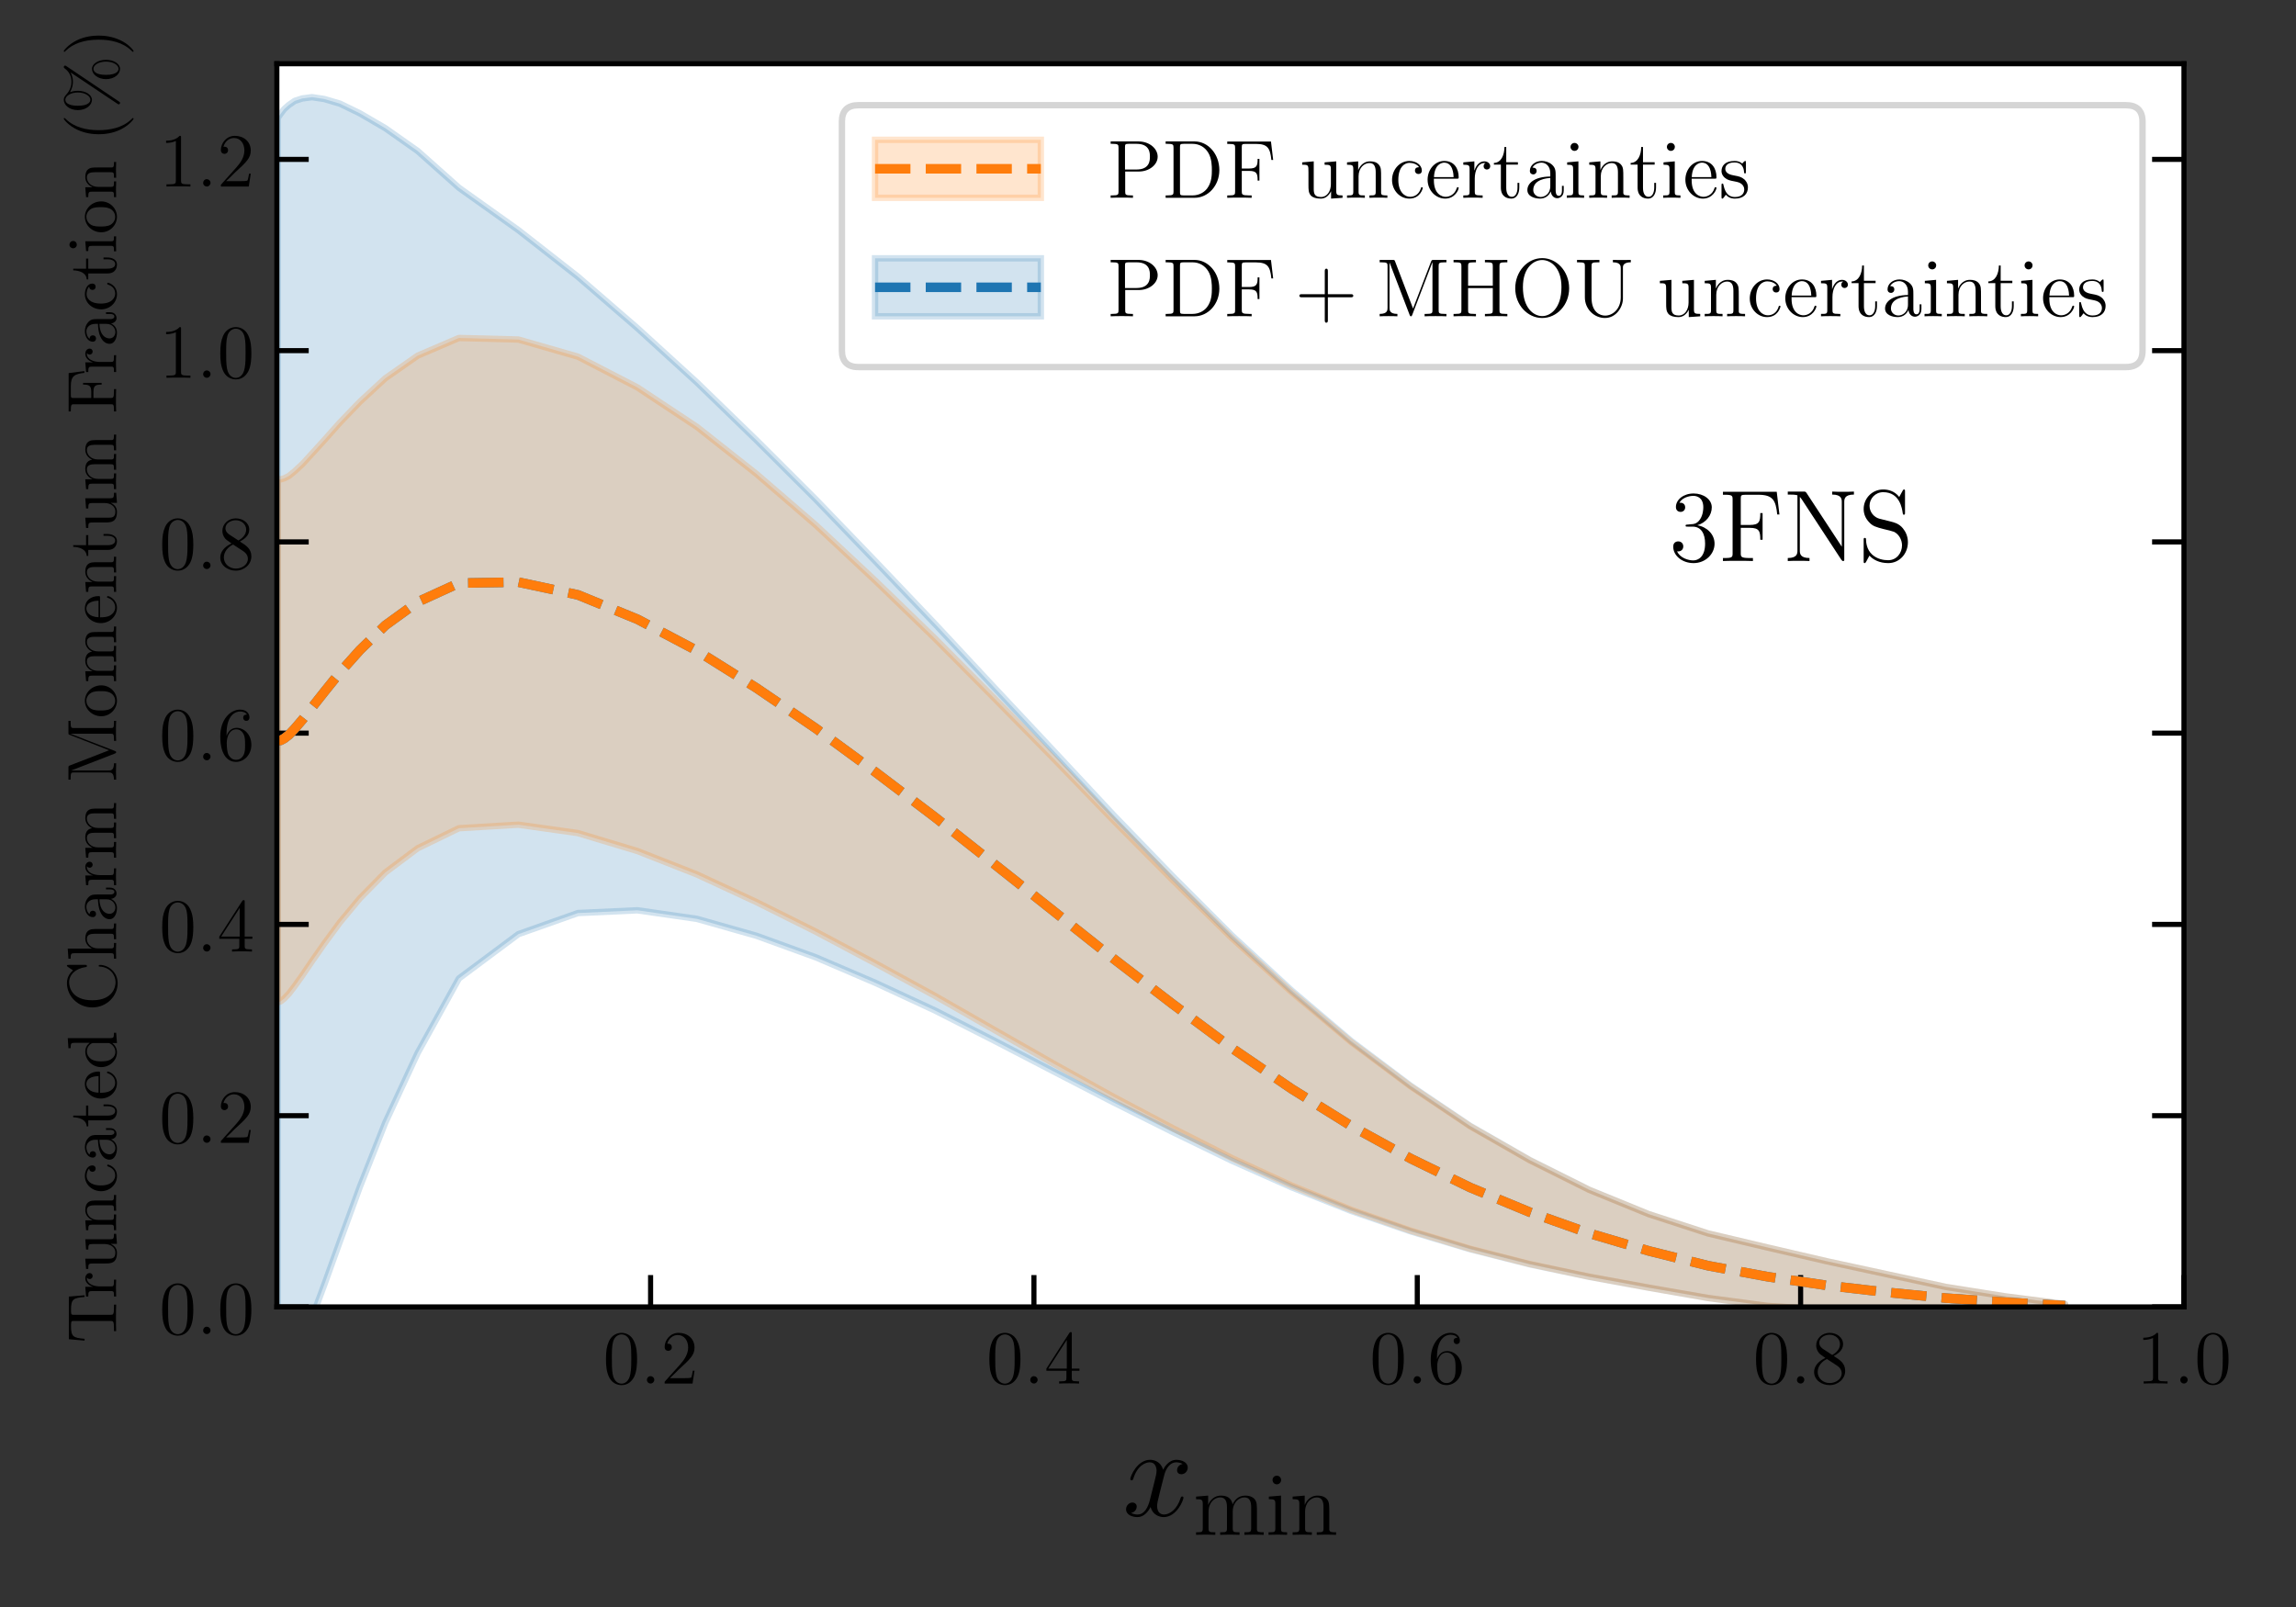 <?xml version="1.0" encoding="UTF-8" standalone="no"?>
<!-- Created with Inkscape (http://www.inkscape.org/) -->

<svg
   version="1.1"
   id="svg2"
   xml:space="preserve"
   width="480"
   height="336"
   viewBox="0 0 480 336"
   sodipodi:docname="charm_momfrac_xmin_dep_3fns.pdf"
   xmlns:inkscape="http://www.inkscape.org/namespaces/inkscape"
   xmlns:sodipodi="http://sodipodi.sourceforge.net/DTD/sodipodi-0.dtd"
   xmlns="http://www.w3.org/2000/svg"
   xmlns:svg="http://www.w3.org/2000/svg"><rect x="0" y="0" width="480" height="336" fill="#333333" stroke="none"/><defs
     id="defs6"><clipPath
       clipPathUnits="userSpaceOnUse"
       id="clipPath20"><path
         d="M 43.418,15 H 324 V 204.996 H 43.418 Z"
         id="path18" /></clipPath><clipPath
       clipPathUnits="userSpaceOnUse"
       id="clipPath28"><path
         d="M 0,0 H 360 V 252 H 0 Z"
         id="path26" /></clipPath><clipPath
       clipPathUnits="userSpaceOnUse"
       id="clipPath44"><path
         d="M 43.418,14 H 325 V 204.996 H 43.418 Z"
         id="path42" /></clipPath><clipPath
       clipPathUnits="userSpaceOnUse"
       id="clipPath52"><path
         d="M 0,0 H 360 V 252 H 0 Z"
         id="path50" /></clipPath><clipPath
       clipPathUnits="userSpaceOnUse"
       id="clipPath68"><path
         d="M 43.418,53 H 324 V 204.996 H 43.418 Z"
         id="path66" /></clipPath><clipPath
       clipPathUnits="userSpaceOnUse"
       id="clipPath76"><path
         d="M 0,0 H 360 V 252 H 0 Z"
         id="path74" /></clipPath><clipPath
       clipPathUnits="userSpaceOnUse"
       id="clipPath92"><path
         d="M 43.418,52 H 325 V 204.996 H 43.418 Z"
         id="path90" /></clipPath><clipPath
       clipPathUnits="userSpaceOnUse"
       id="clipPath100"><path
         d="M 0,0 H 360 V 252 H 0 Z"
         id="path98" /></clipPath><clipPath
       clipPathUnits="userSpaceOnUse"
       id="clipPath302"><path
         d="M 43.418,90 H 325 V 204.996 H 43.418 Z"
         id="path300" /></clipPath><clipPath
       clipPathUnits="userSpaceOnUse"
       id="clipPath312"><path
         d="M 0,0 H 360 V 252 H 0 Z"
         id="path310" /></clipPath></defs><sodipodi:namedview
     id="namedview4"
     pagecolor="#ffffff"
     bordercolor="#666666"
     borderopacity="1.0"
     inkscape:pageshadow="2"
     inkscape:pageopacity="0.0"
     inkscape:pagecheckerboard="0" /><g
     id="g8"
     inkscape:groupmode="layer"
     inkscape:label="charm_momfrac_xmin_dep_3fns"
     transform="matrix(1.333,0,0,1.333,0,8.4e-6)"><g
       id="g10"><path
         d="M 43.418,10 H 342.52 V 204.996 H 43.418 Z"
         style="fill:#ffffff;fill-opacity:1;fill-rule:nonzero;stroke:none"
         id="path12" /></g><g
       id="g14"><g
         id="g16"
         clip-path="url(#clipPath20)"><g
           id="g22"><g
             id="g24" /><g
             id="g36"><g
               clip-path="url(#clipPath28)"
               id="g34"><g
                 id="g32"><path
                   d="M 43.555,213.812 V 18.508 l 0.449,-0.649 0.574,-0.754 0.731,-0.644 0.929,-0.641 1.184,-0.379 1.512,-0.199 1.925,0.289 2.457,0.727 3.125,1.519 3.985,2.325 5.078,3.578 6.469,5.765 9.332,6.653 9.328,7.3 9.328,8.067 9.332,8.519 9.328,9.047 9.328,9.309 9.328,9.687 9.332,9.805 9.329,10.008 9.328,9.957 9.328,9.996 9.332,9.656 9.328,9.328 9.328,8.582 9.332,7.922 9.328,7.02 9.328,6.289 9.328,5.351 9.332,4.668 9.329,3.817 9.328,3.039 9.328,2.207 9.332,2.168 9.328,2.015 9.328,2.008 9.332,1.481 9.328,1.191 v 0.512 l -9.328,0.137 -9.332,0.175 -9.328,0.176 -9.328,-0.121 -9.332,-0.578 -9.328,-1.238 -9.328,-1.621 -9.329,-1.704 -9.332,-1.964 -9.328,-2.364 -9.328,-2.797 -9.328,-3.207 -9.332,-3.707 -9.328,-4.144 -9.328,-4.528 -9.332,-4.675 -9.328,-4.817 -9.328,-4.843 -9.329,-4.743 -9.332,-4.332 -9.328,-3.992 -9.328,-3.39 -9.328,-2.645 -9.332,-1.344 -9.328,0.434 -9.328,3.305 -9.332,6.957 -6.469,11.683 -5.078,10.93 -3.985,10.066 -3.125,8.532 -2.457,6.824 -1.925,5.156 -1.512,3.672 -1.184,2.383 -0.929,1.339 -0.731,0.485 -0.574,-0.129 z"
                   style="fill:#1e75b3;fill-opacity:0.2;fill-rule:nonzero;stroke:none"
                   id="path30" /></g></g></g></g></g></g><g
       id="g38"><g
         id="g40"
         clip-path="url(#clipPath44)"><g
           id="g46"><g
             id="g48" /><g
             id="g60"><g
               clip-path="url(#clipPath52)"
               id="g58"><g
                 id="g56"><path
                   d="M 43.555,213.812 V 18.508 l 0.449,-0.649 0.574,-0.754 0.731,-0.644 0.929,-0.641 1.184,-0.379 1.512,-0.199 1.925,0.289 2.457,0.727 3.125,1.519 3.985,2.325 5.078,3.578 6.469,5.765 9.332,6.653 9.328,7.3 9.328,8.067 9.332,8.519 9.328,9.047 9.328,9.309 9.328,9.687 9.332,9.805 9.329,10.008 9.328,9.957 9.328,9.996 9.332,9.656 9.328,9.328 9.328,8.582 9.332,7.922 9.328,7.02 9.328,6.289 9.328,5.351 9.332,4.668 9.329,3.817 9.328,3.039 9.328,2.207 9.332,2.168 9.328,2.015 9.328,2.008 9.332,1.481 9.328,1.191 v 0.512 l -9.328,0.137 -9.332,0.175 -9.328,0.176 -9.328,-0.121 -9.332,-0.578 -9.328,-1.238 -9.328,-1.621 -9.329,-1.704 -9.332,-1.964 -9.328,-2.364 -9.328,-2.797 -9.328,-3.207 -9.332,-3.707 -9.328,-4.144 -9.328,-4.528 -9.332,-4.675 -9.328,-4.817 -9.328,-4.843 -9.329,-4.743 -9.332,-4.332 -9.328,-3.992 -9.328,-3.39 -9.328,-2.645 -9.332,-1.344 -9.328,0.434 -9.328,3.305 -9.332,6.957 -6.469,11.683 -5.078,10.93 -3.985,10.066 -3.125,8.532 -2.457,6.824 -1.925,5.156 -1.512,3.672 -1.184,2.383 -0.929,1.339 -0.731,0.485 -0.574,-0.129 z"
                   style="fill:none;stroke:#1e75b3;stroke-width:1;stroke-linecap:butt;stroke-linejoin:round;stroke-miterlimit:10;stroke-dasharray:none;stroke-opacity:0.2"
                   id="path54" /></g></g></g></g></g></g><g
       id="g62"><g
         id="g64"
         clip-path="url(#clipPath68)"><g
           id="g70"><g
             id="g72" /><g
             id="g84"><g
               clip-path="url(#clipPath76)"
               id="g82"><g
                 id="g80"><path
                   d="M 43.555,157.223 V 75.098 l 0.449,0.097 0.574,-0.168 0.731,-0.367 0.929,-0.762 1.184,-1.101 1.512,-1.645 1.925,-2.117 2.457,-2.762 3.125,-3.246 3.985,-3.687 5.078,-3.551 6.469,-2.777 9.332,0.246 9.328,2.683 9.328,4.825 9.332,6.187 9.328,7.367 9.328,8.043 9.328,8.719 9.332,9.043 9.329,9.406 9.328,9.485 9.328,9.644 9.332,9.399 9.328,9.132 9.328,8.446 9.332,7.824 9.328,6.953 9.328,6.246 9.328,5.324 9.332,4.649 9.329,3.805 9.328,3.031 9.328,2.203 9.332,2.168 9.328,2.015 9.328,2.008 9.332,1.481 9.328,1.191 v 0.512 l -9.328,0.137 -9.332,0.175 -9.328,0.172 -9.328,-0.121 -9.332,-0.574 -9.328,-1.246 -9.328,-1.625 -9.329,-1.715 -9.332,-1.984 -9.328,-2.391 -9.328,-2.84 -9.328,-3.277 -9.332,-3.801 -9.328,-4.281 -9.328,-4.723 -9.332,-4.933 -9.328,-5.172 -9.328,-5.313 -9.329,-5.344 -9.332,-5.093 -9.328,-4.961 -9.328,-4.653 -9.328,-4.328 -9.332,-3.672 -9.328,-2.812 -9.328,-1.317 -9.332,0.555 -6.469,3.141 -5.078,3.804 -3.985,4.051 -3.125,3.766 -2.457,3.336 -1.925,2.75 -1.512,2.226 -1.184,1.661 -0.929,1.214 -0.731,0.766 -0.574,0.453 z"
                   style="fill:#ff7d0c;fill-opacity:0.2;fill-rule:nonzero;stroke:none"
                   id="path78" /></g></g></g></g></g></g><g
       id="g86"><g
         id="g88"
         clip-path="url(#clipPath92)"><g
           id="g94"><g
             id="g96" /><g
             id="g108"><g
               clip-path="url(#clipPath100)"
               id="g106"><g
                 id="g104"><path
                   d="M 43.555,157.223 V 75.098 l 0.449,0.097 0.574,-0.168 0.731,-0.367 0.929,-0.762 1.184,-1.101 1.512,-1.645 1.925,-2.117 2.457,-2.762 3.125,-3.246 3.985,-3.687 5.078,-3.551 6.469,-2.777 9.332,0.246 9.328,2.683 9.328,4.825 9.332,6.187 9.328,7.367 9.328,8.043 9.328,8.719 9.332,9.043 9.329,9.406 9.328,9.485 9.328,9.644 9.332,9.399 9.328,9.132 9.328,8.446 9.332,7.824 9.328,6.953 9.328,6.246 9.328,5.324 9.332,4.649 9.329,3.805 9.328,3.031 9.328,2.203 9.332,2.168 9.328,2.015 9.328,2.008 9.332,1.481 9.328,1.191 v 0.512 l -9.328,0.137 -9.332,0.175 -9.328,0.172 -9.328,-0.121 -9.332,-0.574 -9.328,-1.246 -9.328,-1.625 -9.329,-1.715 -9.332,-1.984 -9.328,-2.391 -9.328,-2.84 -9.328,-3.277 -9.332,-3.801 -9.328,-4.281 -9.328,-4.723 -9.332,-4.933 -9.328,-5.172 -9.328,-5.313 -9.329,-5.344 -9.332,-5.093 -9.328,-4.961 -9.328,-4.653 -9.328,-4.328 -9.332,-3.672 -9.328,-2.812 -9.328,-1.317 -9.332,0.555 -6.469,3.141 -5.078,3.804 -3.985,4.051 -3.125,3.766 -2.457,3.336 -1.925,2.75 -1.512,2.226 -1.184,1.661 -0.929,1.214 -0.731,0.766 -0.574,0.453 z"
                   style="fill:none;stroke:#ff7d0c;stroke-width:1;stroke-linecap:butt;stroke-linejoin:round;stroke-miterlimit:10;stroke-dasharray:none;stroke-opacity:0.2"
                   id="path102" /></g></g></g></g></g></g><g
       id="g110"><path
         d="m 102.035,204.996 v -5"
         style="fill:none;stroke:#000000;stroke-width:0.8;stroke-linecap:butt;stroke-linejoin:round;stroke-miterlimit:10;stroke-dasharray:none;stroke-opacity:1"
         id="path112" /><path
         d="m 99.914,213.184 c 0,-0.985 -0.062,-1.954 -0.5,-2.86 -0.484,-1 -1.344,-1.265 -1.937,-1.265 -0.688,0 -1.532,0.343 -1.985,1.343 -0.328,0.75 -0.453,1.5 -0.453,2.782 0,1.156 0.094,2.031 0.516,2.89 0.468,0.906 1.297,1.188 1.922,1.188 1.031,0 1.625,-0.625 1.984,-1.313 0.422,-0.89 0.453,-2.062 0.453,-2.765 z m -2.437,3.843 c -0.391,0 -1.172,-0.218 -1.391,-1.515 -0.125,-0.719 -0.125,-1.625 -0.125,-2.469 0,-0.984 0,-1.859 0.187,-2.563 0.204,-0.812 0.813,-1.171 1.329,-1.171 0.453,0 1.14,0.265 1.375,1.296 0.156,0.688 0.156,1.625 0.156,2.438 0,0.797 0,1.703 -0.141,2.437 -0.219,1.313 -0.984,1.547 -1.39,1.547 z"
         style="fill:#000000;fill-opacity:1;fill-rule:nonzero;stroke:none"
         id="path114" /><path
         d="m 102.613,216.434 c 0,-0.344 -0.297,-0.579 -0.578,-0.579 -0.344,0 -0.578,0.282 -0.578,0.579 0,0.343 0.281,0.578 0.563,0.578 0.343,0 0.593,-0.282 0.593,-0.578 z"
         style="fill:#000000;fill-opacity:1;fill-rule:nonzero;stroke:none"
         id="path116" /><path
         d="m 108.926,214.996 h -0.266 c -0.047,0.203 -0.14,0.875 -0.25,1.063 -0.094,0.109 -0.765,0.109 -1.125,0.109 h -2.219 c 0.329,-0.281 1.063,-1.047 1.36,-1.328 1.828,-1.672 2.5,-2.297 2.5,-3.485 0,-1.375 -1.094,-2.296 -2.485,-2.296 -1.375,0 -2.203,1.187 -2.203,2.218 0,0.61 0.532,0.61 0.563,0.61 0.265,0 0.562,-0.188 0.562,-0.563 0,-0.344 -0.218,-0.562 -0.562,-0.562 -0.094,0 -0.125,0 -0.156,0.015 0.218,-0.812 0.875,-1.375 1.64,-1.375 1.016,0 1.641,0.86 1.641,1.953 0,1.016 -0.578,1.907 -1.266,2.672 l -2.422,2.703 v 0.282 h 4.375 z"
         style="fill:#000000;fill-opacity:1;fill-rule:nonzero;stroke:none"
         id="path118" /><path
         d="m 162.156,204.996 v -5"
         style="fill:none;stroke:#000000;stroke-width:0.8;stroke-linecap:butt;stroke-linejoin:round;stroke-miterlimit:10;stroke-dasharray:none;stroke-opacity:1"
         id="path120" /><path
         d="m 160.039,213.184 c 0,-0.985 -0.062,-1.954 -0.5,-2.86 -0.484,-1 -1.344,-1.265 -1.937,-1.265 -0.688,0 -1.532,0.343 -1.985,1.343 -0.328,0.75 -0.453,1.5 -0.453,2.782 0,1.156 0.094,2.031 0.516,2.89 0.468,0.906 1.297,1.188 1.922,1.188 1.031,0 1.625,-0.625 1.984,-1.313 0.422,-0.89 0.453,-2.062 0.453,-2.765 z m -2.437,3.843 c -0.391,0 -1.172,-0.218 -1.391,-1.515 -0.125,-0.719 -0.125,-1.625 -0.125,-2.469 0,-0.984 0,-1.859 0.187,-2.563 0.204,-0.812 0.813,-1.171 1.329,-1.171 0.453,0 1.14,0.265 1.375,1.296 0.156,0.688 0.156,1.625 0.156,2.438 0,0.797 0,1.703 -0.141,2.437 -0.219,1.313 -0.984,1.547 -1.39,1.547 z"
         style="fill:#000000;fill-opacity:1;fill-rule:nonzero;stroke:none"
         id="path122" /><path
         d="m 162.734,216.434 c 0,-0.344 -0.296,-0.579 -0.578,-0.579 -0.344,0 -0.578,0.282 -0.578,0.579 0,0.343 0.281,0.578 0.563,0.578 0.343,0 0.593,-0.282 0.593,-0.578 z"
         style="fill:#000000;fill-opacity:1;fill-rule:nonzero;stroke:none"
         id="path124" /><path
         d="m 168.094,209.23 c 0,-0.234 0,-0.281 -0.172,-0.281 -0.094,0 -0.125,0 -0.219,0.141 l -3.594,5.578 v 0.344 h 3.141 v 1.093 c 0,0.438 -0.031,0.563 -0.906,0.563 h -0.235 v 0.344 c 0.282,-0.032 1.219,-0.032 1.563,-0.032 0.328,0 1.281,0 1.562,0.032 v -0.344 H 169 c -0.875,0 -0.906,-0.125 -0.906,-0.563 v -1.093 h 1.203 v -0.344 h -1.203 z m -0.782,0.938 v 4.5 h -2.906 z"
         style="fill:#000000;fill-opacity:1;fill-rule:nonzero;stroke:none"
         id="path126" /><path
         d="m 222.277,204.996 v -5"
         style="fill:none;stroke:#000000;stroke-width:0.8;stroke-linecap:butt;stroke-linejoin:round;stroke-miterlimit:10;stroke-dasharray:none;stroke-opacity:1"
         id="path128" /><path
         d="m 220.16,213.184 c 0,-0.985 -0.062,-1.954 -0.5,-2.86 -0.484,-1 -1.344,-1.265 -1.937,-1.265 -0.688,0 -1.532,0.343 -1.985,1.343 -0.328,0.75 -0.453,1.5 -0.453,2.782 0,1.156 0.094,2.031 0.516,2.89 0.469,0.906 1.297,1.188 1.922,1.188 1.031,0 1.625,-0.625 1.984,-1.313 0.422,-0.89 0.453,-2.062 0.453,-2.765 z m -2.437,3.843 c -0.391,0 -1.172,-0.218 -1.391,-1.515 -0.125,-0.719 -0.125,-1.625 -0.125,-2.469 0,-0.984 0,-1.859 0.188,-2.563 0.203,-0.812 0.812,-1.171 1.328,-1.171 0.453,0 1.14,0.265 1.375,1.296 0.156,0.688 0.156,1.625 0.156,2.438 0,0.797 0,1.703 -0.141,2.437 -0.218,1.313 -0.984,1.547 -1.39,1.547 z"
         style="fill:#000000;fill-opacity:1;fill-rule:nonzero;stroke:none"
         id="path130" /><path
         d="m 222.855,216.434 c 0,-0.344 -0.296,-0.579 -0.578,-0.579 -0.343,0 -0.578,0.282 -0.578,0.579 0,0.343 0.281,0.578 0.563,0.578 0.343,0 0.593,-0.282 0.593,-0.578 z"
         style="fill:#000000;fill-opacity:1;fill-rule:nonzero;stroke:none"
         id="path132" /><path
         d="m 225.371,212.855 c 0,-3.031 1.469,-3.5 2.109,-3.5 0.438,0 0.875,0.125 1.094,0.485 -0.14,0 -0.594,0 -0.594,0.484 0,0.266 0.172,0.5 0.485,0.5 0.297,0 0.5,-0.187 0.5,-0.531 0,-0.625 -0.453,-1.234 -1.485,-1.234 -1.515,0 -3.093,1.546 -3.093,4.171 0,3.297 1.437,4.032 2.453,4.032 1.312,0 2.422,-1.141 2.422,-2.688 0,-1.594 -1.11,-2.656 -2.313,-2.656 -1.062,0 -1.453,0.922 -1.578,1.25 z m 1.469,4.079 c -0.75,0 -1.11,-0.657 -1.219,-0.907 -0.109,-0.312 -0.219,-0.906 -0.219,-1.734 0,-0.953 0.422,-2.141 1.5,-2.141 0.657,0 1,0.453 1.188,0.86 0.187,0.437 0.187,1.031 0.187,1.547 0,0.609 0,1.156 -0.234,1.609 -0.297,0.562 -0.719,0.766 -1.203,0.766 z"
         style="fill:#000000;fill-opacity:1;fill-rule:nonzero;stroke:none"
         id="path134" /><path
         d="m 282.398,204.996 v -5"
         style="fill:none;stroke:#000000;stroke-width:0.8;stroke-linecap:butt;stroke-linejoin:round;stroke-miterlimit:10;stroke-dasharray:none;stroke-opacity:1"
         id="path136" /><path
         d="m 280.281,213.184 c 0,-0.985 -0.062,-1.954 -0.5,-2.86 -0.484,-1 -1.343,-1.265 -1.937,-1.265 -0.688,0 -1.532,0.343 -1.985,1.343 -0.328,0.75 -0.453,1.5 -0.453,2.782 0,1.156 0.094,2.031 0.516,2.89 0.469,0.906 1.297,1.188 1.922,1.188 1.031,0 1.625,-0.625 1.984,-1.313 0.422,-0.89 0.453,-2.062 0.453,-2.765 z m -2.437,3.843 c -0.391,0 -1.172,-0.218 -1.391,-1.515 -0.125,-0.719 -0.125,-1.625 -0.125,-2.469 0,-0.984 0,-1.859 0.188,-2.563 0.203,-0.812 0.812,-1.171 1.328,-1.171 0.453,0 1.14,0.265 1.375,1.296 0.156,0.688 0.156,1.625 0.156,2.438 0,0.797 0,1.703 -0.141,2.437 -0.218,1.313 -0.984,1.547 -1.39,1.547 z"
         style="fill:#000000;fill-opacity:1;fill-rule:nonzero;stroke:none"
         id="path138" /><path
         d="m 282.977,216.434 c 0,-0.344 -0.297,-0.579 -0.579,-0.579 -0.343,0 -0.578,0.282 -0.578,0.579 0,0.343 0.282,0.578 0.563,0.578 0.344,0 0.594,-0.282 0.594,-0.578 z"
         style="fill:#000000;fill-opacity:1;fill-rule:nonzero;stroke:none"
         id="path140" /><path
         d="m 287.59,212.699 c 0.594,-0.328 1.469,-0.875 1.469,-1.875 0,-1.047 -1,-1.765 -2.11,-1.765 -1.172,0 -2.109,0.875 -2.109,1.968 0,0.407 0.125,0.813 0.453,1.219 0.141,0.156 0.141,0.156 0.984,0.75 -1.156,0.531 -1.765,1.344 -1.765,2.203 0,1.281 1.218,2.063 2.437,2.063 1.328,0 2.438,-0.985 2.438,-2.235 0,-1.218 -0.86,-1.75 -1.797,-2.328 z m -1.625,-1.078 c -0.156,-0.109 -0.641,-0.422 -0.641,-1 0,-0.781 0.813,-1.266 1.625,-1.266 0.86,0 1.625,0.61 1.625,1.469 0,0.735 -0.531,1.328 -1.219,1.703 z m 0.562,1.547 1.438,0.937 c 0.312,0.204 0.875,0.579 0.875,1.297 0,0.922 -0.922,1.532 -1.891,1.532 -1.015,0 -1.875,-0.735 -1.875,-1.735 0,-0.922 0.672,-1.672 1.453,-2.031 z"
         style="fill:#000000;fill-opacity:1;fill-rule:nonzero;stroke:none"
         id="path142" /><path
         d="m 342.52,204.996 v -5"
         style="fill:none;stroke:#000000;stroke-width:0.8;stroke-linecap:butt;stroke-linejoin:round;stroke-miterlimit:10;stroke-dasharray:none;stroke-opacity:1"
         id="path144" /><path
         d="m 338.48,209.355 c 0,-0.281 0,-0.296 -0.234,-0.296 -0.281,0.328 -0.891,0.765 -2.109,0.765 v 0.344 c 0.265,0 0.859,0 1.531,-0.297 v 6.219 c 0,0.437 -0.047,0.578 -1.094,0.578 h -0.375 v 0.344 c 0.328,-0.032 1.485,-0.032 1.875,-0.032 0.406,0 1.547,0 1.875,0.032 v -0.344 h -0.375 c -1.047,0 -1.094,-0.141 -1.094,-0.578 z"
         style="fill:#000000;fill-opacity:1;fill-rule:nonzero;stroke:none"
         id="path146" /><path
         d="m 343.098,216.434 c 0,-0.344 -0.297,-0.579 -0.578,-0.579 -0.344,0 -0.579,0.282 -0.579,0.579 0,0.343 0.282,0.578 0.563,0.578 0.344,0 0.594,-0.282 0.594,-0.578 z"
         style="fill:#000000;fill-opacity:1;fill-rule:nonzero;stroke:none"
         id="path148" /><path
         d="m 349.508,213.184 c 0,-0.985 -0.063,-1.954 -0.5,-2.86 -0.485,-1 -1.344,-1.265 -1.938,-1.265 -0.687,0 -1.531,0.343 -1.984,1.343 -0.328,0.75 -0.453,1.5 -0.453,2.782 0,1.156 0.094,2.031 0.515,2.89 0.469,0.906 1.297,1.188 1.922,1.188 1.032,0 1.625,-0.625 1.985,-1.313 0.422,-0.89 0.453,-2.062 0.453,-2.765 z m -2.438,3.843 c -0.39,0 -1.172,-0.218 -1.39,-1.515 -0.125,-0.719 -0.125,-1.625 -0.125,-2.469 0,-0.984 0,-1.859 0.187,-2.563 0.203,-0.812 0.813,-1.171 1.328,-1.171 0.453,0 1.141,0.265 1.375,1.296 0.157,0.688 0.157,1.625 0.157,2.438 0,0.797 0,1.703 -0.141,2.437 -0.219,1.313 -0.984,1.547 -1.391,1.547 z"
         style="fill:#000000;fill-opacity:1;fill-rule:nonzero;stroke:none"
         id="path150" /><path
         d="m 185.48,229.633 c -0.625,0.109 -0.875,0.594 -0.875,0.969 0,0.484 0.375,0.64 0.657,0.64 0.609,0 1.015,-0.515 1.015,-1.047 0,-0.843 -0.953,-1.218 -1.781,-1.218 -1.219,0 -1.906,1.187 -2.078,1.562 -0.453,-1.484 -1.688,-1.562 -2.047,-1.562 -2.031,0 -3.109,2.609 -3.109,3.046 0,0.079 0.078,0.172 0.218,0.172 0.157,0 0.204,-0.109 0.235,-0.187 0.672,-2.219 2.015,-2.641 2.594,-2.641 0.89,0 1.078,0.844 1.078,1.313 0,0.437 -0.125,0.906 -0.36,1.859 l -0.687,2.734 c -0.297,1.188 -0.875,2.282 -1.922,2.282 -0.109,0 -0.609,0 -1.016,-0.25 0.719,-0.141 0.875,-0.735 0.875,-0.985 0,-0.39 -0.297,-0.64 -0.687,-0.64 -0.469,0 -0.985,0.422 -0.985,1.062 0,0.844 0.938,1.219 1.782,1.219 0.968,0 1.64,-0.766 2.062,-1.578 0.313,1.172 1.313,1.578 2.047,1.578 2.031,0 3.109,-2.609 3.109,-3.047 0,-0.109 -0.078,-0.187 -0.203,-0.187 -0.172,0 -0.203,0.109 -0.25,0.265 -0.547,1.75 -1.703,2.563 -2.593,2.563 -0.704,0 -1.079,-0.516 -1.079,-1.328 0,-0.438 0.079,-0.766 0.407,-2.079 l 0.687,-2.703 c 0.297,-1.203 0.985,-2.078 1.891,-2.078 0.047,0 0.609,0 1.015,0.266 z"
         style="fill:#000000;fill-opacity:1;fill-rule:nonzero;stroke:none"
         id="path152" /><path
         d="m 197.133,237.355 c 0,-1.296 0,-1.687 -0.313,-2.14 -0.406,-0.531 -1.062,-0.625 -1.531,-0.625 -1.172,0 -1.75,0.844 -1.969,1.39 -0.203,-1.078 -0.953,-1.39 -1.828,-1.39 -1.359,0 -1.89,1.156 -2,1.437 h -0.015 v -1.437 l -1.891,0.156 v 0.406 c 0.937,0 1.047,0.094 1.047,0.782 v 3.781 c 0,0.625 -0.141,0.625 -1.047,0.625 v 0.406 c 0.359,-0.031 1.109,-0.031 1.5,-0.031 0.406,0 1.156,0 1.516,0.031 v -0.406 c -0.891,0 -1.063,0 -1.063,-0.625 v -2.594 c 0,-1.469 0.969,-2.25 1.828,-2.25 0.875,0 1.063,0.719 1.063,1.563 v 3.281 c 0,0.625 -0.141,0.625 -1.063,0.625 v 0.406 c 0.375,-0.031 1.125,-0.031 1.516,-0.031 0.406,0 1.156,0 1.515,0.031 v -0.406 c -0.89,0 -1.062,0 -1.062,-0.625 v -2.594 c 0,-1.469 0.969,-2.25 1.828,-2.25 0.875,0 1.063,0.719 1.063,1.563 v 3.281 c 0,0.625 -0.157,0.625 -1.063,0.625 v 0.406 c 0.375,-0.031 1.125,-0.031 1.516,-0.031 0.406,0 1.156,0 1.515,0.031 v -0.406 c -0.687,0 -1.047,0 -1.062,-0.422 z"
         style="fill:#000000;fill-opacity:1;fill-rule:nonzero;stroke:none"
         id="path154" /><path
         d="m 200.922,232.152 c 0,-0.359 -0.281,-0.687 -0.672,-0.687 -0.375,0 -0.672,0.297 -0.672,0.672 0,0.422 0.328,0.687 0.672,0.687 0.422,0 0.672,-0.359 0.672,-0.672 z M 199,234.746 v 0.406 c 0.891,0 1.016,0.078 1.016,0.766 v 3.797 c 0,0.625 -0.141,0.625 -1.063,0.625 v 0.406 c 0.391,-0.031 1.063,-0.031 1.469,-0.031 0.156,0 0.969,0 1.437,0.031 v -0.406 c -0.906,0 -0.953,-0.063 -0.953,-0.61 v -5.14 z"
         style="fill:#000000;fill-opacity:1;fill-rule:nonzero;stroke:none"
         id="path156" /><path
         d="m 208.48,237.355 c 0,-1.296 0,-1.687 -0.312,-2.14 -0.406,-0.531 -1.063,-0.625 -1.531,-0.625 -1.36,0 -1.891,1.156 -2,1.437 h -0.016 v -1.437 l -1.891,0.156 v 0.406 c 0.938,0 1.047,0.094 1.047,0.782 v 3.781 c 0,0.625 -0.14,0.625 -1.047,0.625 v 0.406 c 0.36,-0.031 1.11,-0.031 1.5,-0.031 0.407,0 1.157,0 1.516,0.031 v -0.406 c -0.891,0 -1.062,0 -1.062,-0.625 v -2.594 c 0,-1.469 0.968,-2.25 1.828,-2.25 0.875,0 1.062,0.719 1.062,1.563 v 3.281 c 0,0.625 -0.14,0.625 -1.062,0.625 v 0.406 c 0.375,-0.031 1.125,-0.031 1.515,-0.031 0.407,0 1.157,0 1.516,0.031 v -0.406 c -0.688,0 -1.047,0 -1.063,-0.422 z"
         style="fill:#000000;fill-opacity:1;fill-rule:nonzero;stroke:none"
         id="path158" /><path
         d="m 43.418,204.996 h 5"
         style="fill:none;stroke:#000000;stroke-width:0.8;stroke-linecap:butt;stroke-linejoin:round;stroke-miterlimit:10;stroke-dasharray:none;stroke-opacity:1"
         id="path160" /><path
         d="m 342.52,204.996 h -5"
         style="fill:none;stroke:#000000;stroke-width:0.8;stroke-linecap:butt;stroke-linejoin:round;stroke-miterlimit:10;stroke-dasharray:none;stroke-opacity:1"
         id="path162" /><path
         d="m 30.316,205.426 c 0,-0.985 -0.062,-1.953 -0.5,-2.86 -0.484,-1 -1.343,-1.265 -1.937,-1.265 -0.688,0 -1.531,0.344 -1.984,1.344 -0.329,0.75 -0.454,1.5 -0.454,2.781 0,1.156 0.094,2.031 0.516,2.89 0.469,0.907 1.297,1.188 1.922,1.188 1.031,0 1.625,-0.625 1.984,-1.313 0.422,-0.89 0.453,-2.062 0.453,-2.765 z m -2.437,3.844 c -0.391,0 -1.172,-0.219 -1.391,-1.516 -0.125,-0.719 -0.125,-1.625 -0.125,-2.469 0,-0.984 0,-1.859 0.188,-2.562 0.203,-0.813 0.812,-1.172 1.328,-1.172 0.453,0 1.141,0.265 1.375,1.297 0.156,0.687 0.156,1.625 0.156,2.437 0,0.797 0,1.703 -0.14,2.438 -0.219,1.312 -0.985,1.547 -1.391,1.547 z"
         style="fill:#000000;fill-opacity:1;fill-rule:nonzero;stroke:none"
         id="path164" /><path
         d="m 33.016,208.676 c 0,-0.344 -0.297,-0.578 -0.578,-0.578 -0.344,0 -0.579,0.281 -0.579,0.578 0,0.344 0.282,0.578 0.563,0.578 0.344,0 0.594,-0.281 0.594,-0.578 z"
         style="fill:#000000;fill-opacity:1;fill-rule:nonzero;stroke:none"
         id="path166" /><path
         d="m 39.422,205.426 c 0,-0.985 -0.063,-1.953 -0.5,-2.86 -0.484,-1 -1.344,-1.265 -1.938,-1.265 -0.687,0 -1.531,0.344 -1.984,1.344 -0.328,0.75 -0.453,1.5 -0.453,2.781 0,1.156 0.094,2.031 0.515,2.89 0.469,0.907 1.297,1.188 1.922,1.188 1.032,0 1.625,-0.625 1.985,-1.313 0.422,-0.89 0.453,-2.062 0.453,-2.765 z m -2.438,3.844 c -0.39,0 -1.172,-0.219 -1.39,-1.516 -0.125,-0.719 -0.125,-1.625 -0.125,-2.469 0,-0.984 0,-1.859 0.187,-2.562 0.203,-0.813 0.813,-1.172 1.328,-1.172 0.454,0 1.141,0.265 1.375,1.297 0.157,0.687 0.157,1.625 0.157,2.437 0,0.797 0,1.703 -0.141,2.438 -0.219,1.312 -0.984,1.547 -1.391,1.547 z"
         style="fill:#000000;fill-opacity:1;fill-rule:nonzero;stroke:none"
         id="path168" /><path
         d="m 43.418,174.996 h 5"
         style="fill:none;stroke:#000000;stroke-width:0.8;stroke-linecap:butt;stroke-linejoin:round;stroke-miterlimit:10;stroke-dasharray:none;stroke-opacity:1"
         id="path170" /><path
         d="m 342.52,174.996 h -5"
         style="fill:none;stroke:#000000;stroke-width:0.8;stroke-linecap:butt;stroke-linejoin:round;stroke-miterlimit:10;stroke-dasharray:none;stroke-opacity:1"
         id="path172" /><path
         d="m 30.316,175.426 c 0,-0.985 -0.062,-1.953 -0.5,-2.86 -0.484,-1 -1.343,-1.265 -1.937,-1.265 -0.688,0 -1.531,0.344 -1.984,1.344 -0.329,0.75 -0.454,1.5 -0.454,2.781 0,1.156 0.094,2.031 0.516,2.89 0.469,0.907 1.297,1.188 1.922,1.188 1.031,0 1.625,-0.625 1.984,-1.313 0.422,-0.89 0.453,-2.062 0.453,-2.765 z m -2.437,3.844 c -0.391,0 -1.172,-0.219 -1.391,-1.516 -0.125,-0.719 -0.125,-1.625 -0.125,-2.469 0,-0.984 0,-1.859 0.188,-2.562 0.203,-0.813 0.812,-1.172 1.328,-1.172 0.453,0 1.141,0.265 1.375,1.297 0.156,0.687 0.156,1.625 0.156,2.437 0,0.797 0,1.703 -0.14,2.438 -0.219,1.312 -0.985,1.547 -1.391,1.547 z"
         style="fill:#000000;fill-opacity:1;fill-rule:nonzero;stroke:none"
         id="path174" /><path
         d="m 33.016,178.676 c 0,-0.344 -0.297,-0.578 -0.578,-0.578 -0.344,0 -0.579,0.281 -0.579,0.578 0,0.344 0.282,0.578 0.563,0.578 0.344,0 0.594,-0.281 0.594,-0.578 z"
         style="fill:#000000;fill-opacity:1;fill-rule:nonzero;stroke:none"
         id="path176" /><path
         d="m 39.328,177.238 h -0.266 c -0.046,0.203 -0.14,0.875 -0.25,1.063 -0.093,0.109 -0.765,0.109 -1.124,0.109 h -2.219 c 0.328,-0.281 1.062,-1.047 1.359,-1.328 1.828,-1.672 2.5,-2.297 2.5,-3.484 0,-1.375 -1.094,-2.297 -2.484,-2.297 -1.375,0 -2.203,1.187 -2.203,2.219 0,0.609 0.531,0.609 0.562,0.609 0.266,0 0.563,-0.188 0.563,-0.563 0,-0.343 -0.219,-0.562 -0.563,-0.562 -0.094,0 -0.125,0 -0.156,0.016 0.219,-0.813 0.875,-1.375 1.641,-1.375 1.015,0 1.64,0.859 1.64,1.953 0,1.015 -0.578,1.906 -1.266,2.672 l -2.421,2.703 v 0.281 h 4.375 z"
         style="fill:#000000;fill-opacity:1;fill-rule:nonzero;stroke:none"
         id="path178" /><path
         d="m 43.418,144.996 h 5"
         style="fill:none;stroke:#000000;stroke-width:0.8;stroke-linecap:butt;stroke-linejoin:round;stroke-miterlimit:10;stroke-dasharray:none;stroke-opacity:1"
         id="path180" /><path
         d="m 342.52,144.996 h -5"
         style="fill:none;stroke:#000000;stroke-width:0.8;stroke-linecap:butt;stroke-linejoin:round;stroke-miterlimit:10;stroke-dasharray:none;stroke-opacity:1"
         id="path182" /><path
         d="m 30.316,145.426 c 0,-0.985 -0.062,-1.953 -0.5,-2.86 -0.484,-1 -1.343,-1.265 -1.937,-1.265 -0.688,0 -1.531,0.344 -1.984,1.344 -0.329,0.75 -0.454,1.5 -0.454,2.781 0,1.156 0.094,2.031 0.516,2.89 0.469,0.907 1.297,1.188 1.922,1.188 1.031,0 1.625,-0.625 1.984,-1.313 0.422,-0.89 0.453,-2.062 0.453,-2.765 z m -2.437,3.844 c -0.391,0 -1.172,-0.219 -1.391,-1.516 -0.125,-0.719 -0.125,-1.625 -0.125,-2.469 0,-0.984 0,-1.859 0.188,-2.562 0.203,-0.813 0.812,-1.172 1.328,-1.172 0.453,0 1.141,0.265 1.375,1.297 0.156,0.687 0.156,1.625 0.156,2.437 0,0.797 0,1.703 -0.14,2.438 -0.219,1.312 -0.985,1.547 -1.391,1.547 z"
         style="fill:#000000;fill-opacity:1;fill-rule:nonzero;stroke:none"
         id="path184" /><path
         d="m 33.016,148.676 c 0,-0.344 -0.297,-0.578 -0.578,-0.578 -0.344,0 -0.579,0.281 -0.579,0.578 0,0.344 0.282,0.578 0.563,0.578 0.344,0 0.594,-0.281 0.594,-0.578 z"
         style="fill:#000000;fill-opacity:1;fill-rule:nonzero;stroke:none"
         id="path186" /><path
         d="m 38.375,141.473 c 0,-0.235 0,-0.282 -0.172,-0.282 -0.094,0 -0.125,0 -0.219,0.141 l -3.593,5.578 v 0.344 h 3.14 v 1.094 c 0,0.437 -0.031,0.562 -0.906,0.562 h -0.234 v 0.344 c 0.281,-0.031 1.218,-0.031 1.562,-0.031 0.328,0 1.281,0 1.563,0.031 v -0.344 h -0.235 c -0.875,0 -0.906,-0.125 -0.906,-0.562 v -1.094 h 1.203 v -0.344 h -1.203 z m -0.781,0.937 v 4.5 h -2.906 z"
         style="fill:#000000;fill-opacity:1;fill-rule:nonzero;stroke:none"
         id="path188" /><path
         d="m 43.418,114.996 h 5"
         style="fill:none;stroke:#000000;stroke-width:0.8;stroke-linecap:butt;stroke-linejoin:round;stroke-miterlimit:10;stroke-dasharray:none;stroke-opacity:1"
         id="path190" /><path
         d="m 342.52,114.996 h -5"
         style="fill:none;stroke:#000000;stroke-width:0.8;stroke-linecap:butt;stroke-linejoin:round;stroke-miterlimit:10;stroke-dasharray:none;stroke-opacity:1"
         id="path192" /><path
         d="m 30.316,115.43 c 0,-0.985 -0.062,-1.953 -0.5,-2.86 -0.484,-1 -1.343,-1.265 -1.937,-1.265 -0.688,0 -1.531,0.343 -1.984,1.343 -0.329,0.75 -0.454,1.5 -0.454,2.782 0,1.156 0.094,2.031 0.516,2.89 0.469,0.907 1.297,1.188 1.922,1.188 1.031,0 1.625,-0.625 1.984,-1.313 0.422,-0.89 0.453,-2.062 0.453,-2.765 z m -2.437,3.843 c -0.391,0 -1.172,-0.218 -1.391,-1.515 -0.125,-0.719 -0.125,-1.625 -0.125,-2.469 0,-0.984 0,-1.859 0.188,-2.562 0.203,-0.813 0.812,-1.172 1.328,-1.172 0.453,0 1.141,0.265 1.375,1.297 0.156,0.687 0.156,1.625 0.156,2.437 0,0.797 0,1.703 -0.14,2.438 -0.219,1.312 -0.985,1.546 -1.391,1.546 z"
         style="fill:#000000;fill-opacity:1;fill-rule:nonzero;stroke:none"
         id="path194" /><path
         d="m 33.016,118.68 c 0,-0.344 -0.297,-0.578 -0.578,-0.578 -0.344,0 -0.579,0.281 -0.579,0.578 0,0.343 0.282,0.578 0.563,0.578 0.344,0 0.594,-0.281 0.594,-0.578 z"
         style="fill:#000000;fill-opacity:1;fill-rule:nonzero;stroke:none"
         id="path196" /><path
         d="m 35.531,115.102 c 0,-3.032 1.469,-3.5 2.11,-3.5 0.437,0 0.875,0.125 1.093,0.484 -0.14,0 -0.593,0 -0.593,0.484 0,0.266 0.171,0.5 0.484,0.5 0.297,0 0.5,-0.187 0.5,-0.531 0,-0.625 -0.453,-1.234 -1.484,-1.234 -1.516,0 -3.094,1.547 -3.094,4.172 0,3.296 1.437,4.031 2.453,4.031 1.312,0 2.422,-1.141 2.422,-2.688 0,-1.593 -1.11,-2.656 -2.313,-2.656 -1.062,0 -1.453,0.922 -1.578,1.25 z M 37,119.18 c -0.75,0 -1.109,-0.657 -1.219,-0.907 -0.109,-0.312 -0.219,-0.906 -0.219,-1.734 0,-0.953 0.422,-2.141 1.5,-2.141 0.657,0 1,0.454 1.188,0.86 0.188,0.437 0.188,1.031 0.188,1.547 0,0.609 0,1.156 -0.235,1.609 -0.297,0.563 -0.719,0.766 -1.203,0.766 z"
         style="fill:#000000;fill-opacity:1;fill-rule:nonzero;stroke:none"
         id="path198" /><path
         d="m 43.418,85 h 5"
         style="fill:none;stroke:#000000;stroke-width:0.8;stroke-linecap:butt;stroke-linejoin:round;stroke-miterlimit:10;stroke-dasharray:none;stroke-opacity:1"
         id="path200" /><path
         d="m 342.52,85 h -5"
         style="fill:none;stroke:#000000;stroke-width:0.8;stroke-linecap:butt;stroke-linejoin:round;stroke-miterlimit:10;stroke-dasharray:none;stroke-opacity:1"
         id="path202" /><path
         d="m 30.316,85.43 c 0,-0.985 -0.062,-1.953 -0.5,-2.86 -0.484,-1 -1.343,-1.265 -1.937,-1.265 -0.688,0 -1.531,0.343 -1.984,1.343 -0.329,0.75 -0.454,1.5 -0.454,2.782 0,1.156 0.094,2.031 0.516,2.89 0.469,0.907 1.297,1.188 1.922,1.188 1.031,0 1.625,-0.625 1.984,-1.313 0.422,-0.89 0.453,-2.062 0.453,-2.765 z m -2.437,3.843 c -0.391,0 -1.172,-0.218 -1.391,-1.515 -0.125,-0.719 -0.125,-1.625 -0.125,-2.469 0,-0.984 0,-1.859 0.188,-2.562 0.203,-0.813 0.812,-1.172 1.328,-1.172 0.453,0 1.141,0.265 1.375,1.297 0.156,0.687 0.156,1.625 0.156,2.437 0,0.797 0,1.703 -0.14,2.438 -0.219,1.312 -0.985,1.546 -1.391,1.546 z"
         style="fill:#000000;fill-opacity:1;fill-rule:nonzero;stroke:none"
         id="path204" /><path
         d="m 33.016,88.68 c 0,-0.344 -0.297,-0.578 -0.578,-0.578 -0.344,0 -0.579,0.281 -0.579,0.578 0,0.343 0.282,0.578 0.563,0.578 0.344,0 0.594,-0.281 0.594,-0.578 z"
         style="fill:#000000;fill-opacity:1;fill-rule:nonzero;stroke:none"
         id="path206" /><path
         d="m 37.625,84.945 c 0.594,-0.328 1.469,-0.875 1.469,-1.875 0,-1.047 -1,-1.765 -2.11,-1.765 -1.172,0 -2.109,0.875 -2.109,1.968 0,0.407 0.125,0.813 0.453,1.219 0.141,0.156 0.141,0.156 0.984,0.75 -1.156,0.531 -1.765,1.344 -1.765,2.203 0,1.282 1.219,2.063 2.437,2.063 1.328,0 2.438,-0.985 2.438,-2.235 0,-1.218 -0.86,-1.75 -1.797,-2.328 z M 36,83.867 c -0.156,-0.109 -0.641,-0.422 -0.641,-1 0,-0.781 0.813,-1.265 1.625,-1.265 0.86,0 1.625,0.609 1.625,1.468 0,0.735 -0.531,1.328 -1.218,1.703 z m 0.562,1.547 1.438,0.938 c 0.312,0.203 0.875,0.578 0.875,1.296 0,0.922 -0.922,1.532 -1.891,1.532 -1.015,0 -1.875,-0.735 -1.875,-1.735 0,-0.922 0.672,-1.672 1.453,-2.031 z"
         style="fill:#000000;fill-opacity:1;fill-rule:nonzero;stroke:none"
         id="path208" /><path
         d="m 43.418,55 h 5"
         style="fill:none;stroke:#000000;stroke-width:0.8;stroke-linecap:butt;stroke-linejoin:round;stroke-miterlimit:10;stroke-dasharray:none;stroke-opacity:1"
         id="path210" /><path
         d="m 342.52,55 h -5"
         style="fill:none;stroke:#000000;stroke-width:0.8;stroke-linecap:butt;stroke-linejoin:round;stroke-miterlimit:10;stroke-dasharray:none;stroke-opacity:1"
         id="path212" /><path
         d="m 28.395,51.602 c 0,-0.282 0,-0.297 -0.235,-0.297 -0.281,0.328 -0.89,0.765 -2.109,0.765 v 0.344 c 0.265,0 0.859,0 1.531,-0.297 v 6.219 c 0,0.437 -0.047,0.578 -1.094,0.578 h -0.375 v 0.344 c 0.328,-0.031 1.485,-0.031 1.875,-0.031 0.407,0 1.547,0 1.875,0.031 v -0.344 h -0.375 c -1.047,0 -1.093,-0.141 -1.093,-0.578 z"
         style="fill:#000000;fill-opacity:1;fill-rule:nonzero;stroke:none"
         id="path214" /><path
         d="m 33.016,58.68 c 0,-0.344 -0.297,-0.578 -0.578,-0.578 -0.344,0 -0.579,0.281 -0.579,0.578 0,0.343 0.282,0.578 0.563,0.578 0.344,0 0.594,-0.281 0.594,-0.578 z"
         style="fill:#000000;fill-opacity:1;fill-rule:nonzero;stroke:none"
         id="path216" /><path
         d="m 39.422,55.43 c 0,-0.985 -0.063,-1.953 -0.5,-2.86 -0.484,-1 -1.344,-1.265 -1.938,-1.265 -0.687,0 -1.531,0.343 -1.984,1.343 -0.328,0.75 -0.453,1.5 -0.453,2.782 0,1.156 0.094,2.031 0.515,2.89 0.469,0.907 1.297,1.188 1.922,1.188 1.032,0 1.625,-0.625 1.985,-1.313 0.422,-0.89 0.453,-2.062 0.453,-2.765 z m -2.438,3.843 c -0.39,0 -1.172,-0.218 -1.39,-1.515 -0.125,-0.719 -0.125,-1.625 -0.125,-2.469 0,-0.984 0,-1.859 0.187,-2.562 0.203,-0.813 0.813,-1.172 1.328,-1.172 0.454,0 1.141,0.265 1.375,1.297 0.157,0.687 0.157,1.625 0.157,2.437 0,0.797 0,1.703 -0.141,2.438 -0.219,1.312 -0.984,1.546 -1.391,1.546 z"
         style="fill:#000000;fill-opacity:1;fill-rule:nonzero;stroke:none"
         id="path218" /><path
         d="m 43.418,25 h 5"
         style="fill:none;stroke:#000000;stroke-width:0.8;stroke-linecap:butt;stroke-linejoin:round;stroke-miterlimit:10;stroke-dasharray:none;stroke-opacity:1"
         id="path220" /><path
         d="m 342.52,25 h -5"
         style="fill:none;stroke:#000000;stroke-width:0.8;stroke-linecap:butt;stroke-linejoin:round;stroke-miterlimit:10;stroke-dasharray:none;stroke-opacity:1"
         id="path222" /><path
         d="m 28.395,21.602 c 0,-0.282 0,-0.297 -0.235,-0.297 -0.281,0.328 -0.89,0.765 -2.109,0.765 v 0.344 c 0.265,0 0.859,0 1.531,-0.297 v 6.219 c 0,0.437 -0.047,0.578 -1.094,0.578 h -0.375 v 0.344 c 0.328,-0.031 1.485,-0.031 1.875,-0.031 0.407,0 1.547,0 1.875,0.031 v -0.344 h -0.375 c -1.047,0 -1.093,-0.141 -1.093,-0.578 z"
         style="fill:#000000;fill-opacity:1;fill-rule:nonzero;stroke:none"
         id="path224" /><path
         d="m 33.016,28.68 c 0,-0.344 -0.297,-0.578 -0.578,-0.578 -0.344,0 -0.579,0.281 -0.579,0.578 0,0.343 0.282,0.578 0.563,0.578 0.344,0 0.594,-0.281 0.594,-0.578 z"
         style="fill:#000000;fill-opacity:1;fill-rule:nonzero;stroke:none"
         id="path226" /><path
         d="m 39.328,27.242 h -0.266 c -0.046,0.203 -0.14,0.875 -0.25,1.063 -0.093,0.109 -0.765,0.109 -1.124,0.109 h -2.219 c 0.328,-0.281 1.062,-1.047 1.359,-1.328 1.828,-1.672 2.5,-2.297 2.5,-3.484 0,-1.375 -1.094,-2.297 -2.484,-2.297 -1.375,0 -2.203,1.187 -2.203,2.218 0,0.61 0.531,0.61 0.562,0.61 0.266,0 0.563,-0.188 0.563,-0.563 0,-0.343 -0.219,-0.562 -0.563,-0.562 -0.094,0 -0.125,0 -0.156,0.015 0.219,-0.812 0.875,-1.375 1.641,-1.375 1.015,0 1.64,0.86 1.64,1.954 0,1.015 -0.578,1.906 -1.266,2.671 l -2.421,2.704 v 0.281 h 4.375 z"
         style="fill:#000000;fill-opacity:1;fill-rule:nonzero;stroke:none"
         id="path228" /><path
         d="m 10.797,203.371 v 6.688 l 2.469,0.218 v -0.281 c -1.766,-0.156 -2.125,-0.312 -2.125,-1.969 0,-0.203 0,-0.484 0.031,-0.593 0.031,-0.235 0.156,-0.235 0.406,-0.235 h 5.781 c 0.36,0 0.516,0 0.516,1.156 v 0.438 h 0.344 c -0.031,-0.453 -0.031,-1.563 -0.031,-2.063 0,-0.515 0,-1.64 0.031,-2.093 h -0.344 v 0.437 c 0,1.156 -0.156,1.156 -0.516,1.156 h -5.781 c -0.219,0 -0.375,0 -0.406,-0.203 -0.031,-0.109 -0.031,-0.406 -0.031,-0.609 0,-1.656 0.359,-1.828 2.125,-1.984 v -0.266 z"
         style="fill:#000000;fill-opacity:1;fill-rule:nonzero;stroke:none"
         id="path230" /><path
         d="m 14.578,201.84 h -1.203 l 0.125,1.515 h 0.344 c 0,-0.765 0.078,-0.843 0.609,-0.843 h 2.938 c 0.484,0 0.484,0.109 0.484,0.843 h 0.344 c -0.016,-0.421 -0.031,-0.937 -0.031,-1.25 0,-0.437 0,-0.953 0.031,-1.39 h -0.344 v 0.234 c 0,0.813 -0.109,0.828 -0.516,0.828 h -1.687 c -1.078,0 -2.047,-0.453 -2.047,-1.281 0,-0.078 0,-0.109 0,-0.125 0.016,0.031 0.141,0.25 0.437,0.25 0.297,0 0.469,-0.234 0.469,-0.469 0,-0.203 -0.14,-0.468 -0.484,-0.468 -0.359,0 -0.672,0.343 -0.672,0.812 0,0.797 0.734,1.188 1.203,1.344 z"
         style="fill:#000000;fill-opacity:1;fill-rule:nonzero;stroke:none"
         id="path232" /><path
         d="m 17.359,195.102 h 0.985 l -0.125,-1.579 h -0.344 c 0,0.766 -0.078,0.86 -0.609,0.86 h -3.891 l 0.125,1.609 h 0.344 c 0,-0.765 0.078,-0.859 0.609,-0.859 h 1.953 c 0.953,0 1.688,0.531 1.688,1.328 0,0.922 -0.516,0.969 -1.078,0.969 h -3.641 l 0.125,1.609 h 0.344 c 0,-0.859 0.031,-0.859 1,-0.859 h 1.64 c 0.86,0 1.86,0 1.86,-1.672 0,-0.61 -0.313,-1.094 -0.985,-1.406 z"
         style="fill:#000000;fill-opacity:1;fill-rule:nonzero;stroke:none"
         id="path234" /><path
         d="m 14.453,192.098 h 2.938 c 0.484,0 0.484,0.125 0.484,0.859 h 0.344 c -0.016,-0.391 -0.031,-0.953 -0.031,-1.25 0,-0.281 0.015,-0.844 0.031,-1.219 h -0.344 c 0,0.735 0,0.86 -0.484,0.86 h -2.016 c -1.141,0 -1.75,-0.782 -1.75,-1.485 0,-0.687 0.578,-0.812 1.203,-0.812 h 2.563 c 0.484,0 0.484,0.125 0.484,0.859 h 0.344 c -0.016,-0.39 -0.031,-0.953 -0.031,-1.25 0,-0.281 0.015,-0.844 0.031,-1.219 h -0.344 c 0,0.563 0,0.844 -0.328,0.86 h -2.094 c -0.937,0 -1.281,0 -1.672,0.328 -0.187,0.156 -0.406,0.516 -0.406,1.156 0,0.797 0.469,1.313 1.156,1.625 h -1.156 l 0.125,1.547 h 0.344 c 0,-0.781 0.078,-0.859 0.609,-0.859 z"
         style="fill:#000000;fill-opacity:1;fill-rule:nonzero;stroke:none"
         id="path236" /><path
         d="m 15.828,185.938 c -1.781,0 -2.25,-0.891 -2.25,-1.485 0,-0.094 0.016,-0.781 0.406,-1.172 0.047,0.453 0.375,0.516 0.516,0.516 0.281,0 0.5,-0.188 0.5,-0.5 0,-0.281 -0.188,-0.5 -0.516,-0.5 -0.75,0 -1.172,0.828 -1.172,1.672 0,1.375 1.188,2.375 2.547,2.375 1.391,0 2.485,-1.078 2.485,-2.36 0,-1.453 -1.313,-1.812 -1.422,-1.812 -0.11,0 -0.11,0.109 -0.11,0.14 0,0.11 0.032,0.126 0.11,0.141 1.016,0.328 1.14,1.031 1.14,1.438 0,0.578 -0.468,1.547 -2.234,1.547 z"
         style="fill:#000000;fill-opacity:1;fill-rule:nonzero;stroke:none"
         id="path238" /><path
         d="m 17.391,178.715 c 0.437,-0.047 0.89,-0.344 0.89,-0.86 0,-0.234 -0.156,-0.906 -1.031,-0.906 h -0.625 v 0.281 h 0.625 c 0.625,0 0.688,0.266 0.688,0.391 0,0.359 -0.485,0.406 -0.547,0.406 h -2.188 c -0.453,0 -0.891,0 -1.281,0.391 -0.438,0.437 -0.61,0.984 -0.61,1.5 0,0.906 0.516,1.656 1.235,1.656 0.328,0 0.515,-0.219 0.515,-0.5 0,-0.312 -0.218,-0.5 -0.5,-0.5 -0.14,0 -0.5,0.047 -0.5,0.547 -0.39,-0.281 -0.515,-0.828 -0.515,-1.172 0,-0.547 0.437,-1.172 1.406,-1.172 h 0.406 c 0.032,0.563 0.063,1.328 0.391,2.016 0.375,0.828 0.953,1.109 1.422,1.109 0.89,0 1.172,-1.062 1.172,-1.765 0,-0.719 -0.438,-1.219 -0.953,-1.422 z m -1.797,0.062 h 1.094 c 1.031,0 1.406,0.797 1.406,1.282 0,0.546 -0.375,1 -0.922,1 -0.61,0 -1.516,-0.469 -1.578,-2.282 z"
         style="fill:#000000;fill-opacity:1;fill-rule:nonzero;stroke:none"
         id="path240" /><path
         d="m 13.844,174.984 v -1.578 H 13.5 v 1.578 h -2.016 v 0.266 c 0.891,0.016 2.063,0.344 2.11,1.422 h 0.25 v -0.938 h 3.015 c 1.344,0 1.485,-1.015 1.485,-1.406 0,-0.781 -0.782,-1.094 -1.485,-1.094 h -0.625 v 0.282 h 0.61 c 0.812,0 1.218,0.328 1.218,0.734 0,0.734 -1,0.734 -1.187,0.734 z"
         style="fill:#000000;fill-opacity:1;fill-rule:nonzero;stroke:none"
         id="path242" /><path
         d="m 15.453,171.387 c -1.625,-0.063 -1.906,-0.985 -1.906,-1.344 0,-1.141 1.484,-1.25 1.906,-1.25 z m 0.235,0.015 v -3.047 c 0,-0.25 0,-0.281 -0.235,-0.281 -1.078,0 -2.141,0.594 -2.141,1.969 0,1.266 1.126,2.266 2.5,2.266 1.469,0 2.532,-1.141 2.532,-2.407 0,-1.328 -1.219,-1.828 -1.422,-1.828 -0.11,0 -0.141,0.094 -0.141,0.141 0,0.109 0.063,0.125 0.157,0.14 1.124,0.391 1.124,1.375 1.124,1.485 0,0.547 -0.328,0.984 -0.734,1.234 -0.516,0.328 -1.25,0.328 -1.64,0.328 z"
         style="fill:#000000;fill-opacity:1;fill-rule:nonzero;stroke:none"
         id="path244" /><path
         d="m 17.609,163.602 h 0.735 l -0.125,-1.61 h -0.344 c 0,0.766 -0.078,0.844 -0.609,0.844 h -6.641 l 0.109,1.578 h 0.344 c 0,-0.766 0.078,-0.844 0.61,-0.844 h 2.374 c -0.406,0.313 -0.687,0.782 -0.687,1.375 0,1.297 1.078,2.438 2.484,2.438 1.391,0 2.485,-1.078 2.485,-2.313 0,-0.703 -0.375,-1.203 -0.735,-1.468 z m -2.921,0 h 2.234 c 0.203,0 0.219,0 0.406,0.109 0.531,0.328 0.766,0.828 0.766,1.297 0,0.5 -0.282,0.89 -0.703,1.156 -0.438,0.281 -1.063,0.313 -1.516,0.313 -0.406,0 -1.063,-0.016 -1.563,-0.344 -0.328,-0.219 -0.687,-0.641 -0.687,-1.235 0,-0.375 0.156,-0.843 0.656,-1.187 0.188,-0.109 0.203,-0.109 0.407,-0.109 z"
         style="fill:#000000;fill-opacity:1;fill-rule:nonzero;stroke:none"
         id="path246" /><path
         d="m 14.469,158.02 c 2.265,0 3.984,-1.782 3.984,-3.813 0,-1.781 -1.515,-2.859 -2.781,-2.859 -0.11,0 -0.188,0 -0.188,0.14 0,0.125 0.063,0.125 0.172,0.125 1.563,0.094 2.469,1.266 2.469,2.453 0,0.672 -0.375,2.829 -3.641,2.829 -3.281,0 -3.64,-2.141 -3.64,-2.813 0,-1.187 0.984,-2.172 2.594,-2.391 0.14,-0.015 0.187,-0.015 0.187,-0.171 0,-0.172 -0.047,-0.172 -0.266,-0.172 h -2.593 c -0.188,0 -0.266,0 -0.266,0.125 0,0.031 0,0.078 0.125,0.172 l 0.813,0.546 c -0.391,0.407 -0.938,0.954 -0.938,2.016 0,2.047 1.734,3.813 3.969,3.813 z"
         style="fill:#000000;fill-opacity:1;fill-rule:nonzero;stroke:none"
         id="path248" /><path
         d="m 17.391,149.512 c 0.484,0 0.484,0.125 0.484,0.859 h 0.344 c -0.016,-0.391 -0.031,-0.953 -0.031,-1.25 0,-0.281 0.015,-0.844 0.031,-1.219 h -0.344 c 0,0.735 0,0.86 -0.484,0.86 h -2.016 c -1.141,0 -1.75,-0.782 -1.75,-1.485 0,-0.687 0.578,-0.812 1.203,-0.812 h 2.563 c 0.484,0 0.484,0.125 0.484,0.859 h 0.344 c -0.016,-0.39 -0.031,-0.953 -0.031,-1.25 0,-0.281 0.015,-0.844 0.031,-1.219 h -0.344 c 0,0.563 0,0.844 -0.328,0.86 h -2.094 c -0.937,0 -1.281,0 -1.672,0.328 -0.187,0.156 -0.406,0.516 -0.406,1.156 0,0.922 0.656,1.406 1.078,1.594 h -3.828 l 0.109,1.578 h 0.344 c 0,-0.781 0.078,-0.859 0.61,-0.859 z"
         style="fill:#000000;fill-opacity:1;fill-rule:nonzero;stroke:none"
         id="path250" /><path
         d="m 17.391,140.992 c 0.437,-0.047 0.89,-0.344 0.89,-0.859 0,-0.235 -0.156,-0.906 -1.031,-0.906 h -0.625 v 0.281 h 0.625 c 0.625,0 0.688,0.265 0.688,0.39 0,0.36 -0.485,0.407 -0.547,0.407 h -2.188 c -0.453,0 -0.891,0 -1.281,0.39 -0.438,0.438 -0.61,0.985 -0.61,1.5 0,0.907 0.516,1.657 1.235,1.657 0.328,0 0.515,-0.219 0.515,-0.5 0,-0.313 -0.218,-0.5 -0.5,-0.5 -0.14,0 -0.5,0.046 -0.5,0.546 -0.39,-0.281 -0.515,-0.828 -0.515,-1.171 0,-0.547 0.437,-1.172 1.406,-1.172 h 0.406 c 0.032,0.562 0.063,1.328 0.391,2.015 0.375,0.828 0.953,1.11 1.422,1.11 0.89,0 1.172,-1.063 1.172,-1.766 0,-0.719 -0.438,-1.219 -0.953,-1.422 z m -1.797,0.063 h 1.094 c 1.031,0 1.406,0.797 1.406,1.281 0,0.547 -0.375,1 -0.922,1 -0.61,0 -1.516,-0.469 -1.578,-2.281 z"
         style="fill:#000000;fill-opacity:1;fill-rule:nonzero;stroke:none"
         id="path252" /><path
         d="m 14.578,137.324 h -1.203 l 0.125,1.516 h 0.344 c 0,-0.766 0.078,-0.844 0.609,-0.844 h 2.938 c 0.484,0 0.484,0.109 0.484,0.844 h 0.344 c -0.016,-0.422 -0.031,-0.938 -0.031,-1.25 0,-0.438 0,-0.953 0.031,-1.391 h -0.344 v 0.235 c 0,0.812 -0.109,0.828 -0.516,0.828 h -1.687 c -1.078,0 -2.047,-0.453 -2.047,-1.282 0,-0.078 0,-0.109 0,-0.125 0.016,0.032 0.141,0.25 0.437,0.25 0.297,0 0.469,-0.234 0.469,-0.468 0,-0.203 -0.14,-0.469 -0.484,-0.469 -0.359,0 -0.672,0.344 -0.672,0.812 0,0.797 0.734,1.188 1.203,1.344 z"
         style="fill:#000000;fill-opacity:1;fill-rule:nonzero;stroke:none"
         id="path254" /><path
         d="m 14.453,133.668 h 2.938 c 0.484,0 0.484,0.125 0.484,0.859 h 0.344 c -0.016,-0.39 -0.031,-0.953 -0.031,-1.25 0,-0.281 0.015,-0.843 0.031,-1.218 h -0.344 c 0,0.734 0,0.859 -0.484,0.859 h -2.016 c -1.141,0 -1.75,-0.781 -1.75,-1.484 0,-0.688 0.578,-0.813 1.203,-0.813 h 2.563 c 0.484,0 0.484,0.125 0.484,0.859 h 0.344 c -0.016,-0.39 -0.031,-0.953 -0.031,-1.25 0,-0.281 0.015,-0.843 0.031,-1.218 h -0.344 c 0,0.734 0,0.859 -0.484,0.859 h -2.016 c -1.141,0 -1.75,-0.781 -1.75,-1.484 0,-0.688 0.578,-0.813 1.203,-0.813 h 2.563 c 0.484,0 0.484,0.125 0.484,0.86 h 0.344 c -0.016,-0.391 -0.031,-0.938 -0.031,-1.235 0,-0.297 0.015,-0.859 0.031,-1.234 h -0.344 c 0,0.578 0,0.844 -0.328,0.859 h -2.094 c -0.937,0 -1.281,0 -1.672,0.328 -0.187,0.157 -0.406,0.516 -0.406,1.157 0,0.921 0.656,1.406 1.078,1.593 -0.953,0.157 -1.078,0.953 -1.078,1.453 0,0.797 0.469,1.313 1.156,1.625 h -1.156 l 0.125,1.547 h 0.344 c 0,-0.781 0.078,-0.859 0.609,-0.859 z"
         style="fill:#000000;fill-opacity:1;fill-rule:nonzero;stroke:none"
         id="path256" /><path
         d="m 10.984,120.055 c -0.25,0.093 -0.25,0.125 -0.25,0.39 v 1.844 h 0.344 v -0.266 c 0,-0.843 0.125,-0.859 0.516,-0.859 h 5.468 c 0.297,0 0.813,0 0.813,1.125 h 0.344 c -0.016,-0.375 -0.031,-0.922 -0.031,-1.281 0,-0.36 0.015,-0.891 0.031,-1.281 h -0.344 c 0,1.125 -0.516,1.125 -0.813,1.125 h -5.89 l 6.812,-2.641 c 0.141,-0.063 0.235,-0.109 0.235,-0.219 0,-0.125 -0.094,-0.156 -0.203,-0.203 l -6.938,-2.687 v -0.016 h 6.281 c 0.407,0 0.516,0.016 0.516,0.859 v 0.266 h 0.344 c -0.031,-0.406 -0.031,-1.156 -0.031,-1.578 0,-0.422 0,-1.156 0.031,-1.563 h -0.344 v 0.266 c 0,0.844 -0.109,0.859 -0.516,0.859 h -5.765 c -0.391,0 -0.516,-0.015 -0.516,-0.859 v -0.266 h -0.344 v 1.844 c 0,0.297 0.016,0.297 0.219,0.359 l 6.156,2.407 z"
         style="fill:#000000;fill-opacity:1;fill-rule:nonzero;stroke:none"
         id="path258" /><path
         d="m 15.875,107.5 c -1.406,0 -2.563,1.094 -2.563,2.422 0,1.359 1.188,2.422 2.563,2.422 1.406,0 2.469,-1.141 2.469,-2.422 0,-1.313 -1.078,-2.422 -2.469,-2.422 z m 2.187,2.422 c 0,0.469 -0.234,0.953 -0.734,1.25 -0.484,0.266 -1.14,0.266 -1.547,0.266 -0.422,0 -1.015,0 -1.5,-0.266 -0.5,-0.297 -0.734,-0.813 -0.734,-1.25 0,-0.469 0.25,-0.953 0.719,-1.234 0.468,-0.282 1.109,-0.282 1.515,-0.282 0.407,0 0.985,0 1.469,0.235 0.5,0.25 0.812,0.734 0.812,1.281 z"
         style="fill:#000000;fill-opacity:1;fill-rule:nonzero;stroke:none"
         id="path260" /><path
         d="m 14.453,105.973 h 2.938 c 0.484,0 0.484,0.125 0.484,0.859 h 0.344 c -0.016,-0.391 -0.031,-0.953 -0.031,-1.25 0,-0.281 0.015,-0.844 0.031,-1.219 h -0.344 c 0,0.735 0,0.86 -0.484,0.86 h -2.016 c -1.141,0 -1.75,-0.782 -1.75,-1.485 0,-0.687 0.578,-0.812 1.203,-0.812 h 2.563 c 0.484,0 0.484,0.125 0.484,0.859 h 0.344 c -0.016,-0.39 -0.031,-0.953 -0.031,-1.25 0,-0.281 0.015,-0.844 0.031,-1.219 h -0.344 c 0,0.735 0,0.86 -0.484,0.86 h -2.016 c -1.141,0 -1.75,-0.781 -1.75,-1.485 0,-0.687 0.578,-0.812 1.203,-0.812 h 2.563 c 0.484,0 0.484,0.125 0.484,0.859 h 0.344 c -0.016,-0.39 -0.031,-0.937 -0.031,-1.234 0,-0.297 0.015,-0.859 0.031,-1.234 h -0.344 c 0,0.578 0,0.843 -0.328,0.859 h -2.094 c -0.937,0 -1.281,0 -1.672,0.328 -0.187,0.156 -0.406,0.516 -0.406,1.156 0,0.922 0.656,1.407 1.078,1.594 -0.953,0.156 -1.078,0.953 -1.078,1.453 0,0.797 0.469,1.313 1.156,1.625 h -1.156 l 0.125,1.547 h 0.344 c 0,-0.781 0.078,-0.859 0.609,-0.859 z"
         style="fill:#000000;fill-opacity:1;fill-rule:nonzero;stroke:none"
         id="path262" /><path
         d="m 15.453,96.812 c -1.625,-0.062 -1.906,-0.984 -1.906,-1.343 0,-1.141 1.484,-1.25 1.906,-1.25 z m 0.235,0.016 v -3.047 c 0,-0.25 0,-0.281 -0.235,-0.281 -1.078,0 -2.141,0.594 -2.141,1.969 0,1.265 1.126,2.265 2.5,2.265 1.469,0 2.532,-1.14 2.532,-2.406 0,-1.328 -1.219,-1.828 -1.422,-1.828 -0.11,0 -0.141,0.094 -0.141,0.141 0,0.109 0.063,0.125 0.157,0.14 1.124,0.391 1.124,1.375 1.124,1.485 0,0.546 -0.328,0.984 -0.734,1.234 -0.516,0.328 -1.25,0.328 -1.64,0.328 z"
         style="fill:#000000;fill-opacity:1;fill-rule:nonzero;stroke:none"
         id="path264" /><path
         d="m 14.453,91.98 h 2.938 c 0.484,0 0.484,0.125 0.484,0.86 h 0.344 c -0.016,-0.391 -0.031,-0.953 -0.031,-1.25 0,-0.281 0.015,-0.844 0.031,-1.219 h -0.344 c 0,0.734 0,0.859 -0.484,0.859 h -2.016 c -1.141,0 -1.75,-0.781 -1.75,-1.484 0,-0.687 0.578,-0.812 1.203,-0.812 h 2.563 c 0.484,0 0.484,0.125 0.484,0.859 h 0.344 c -0.016,-0.391 -0.031,-0.953 -0.031,-1.25 0,-0.281 0.015,-0.844 0.031,-1.219 h -0.344 c 0,0.563 0,0.844 -0.328,0.86 h -2.094 c -0.937,0 -1.281,0 -1.672,0.328 -0.187,0.156 -0.406,0.515 -0.406,1.156 0,0.797 0.469,1.312 1.156,1.625 H 13.375 L 13.5,92.84 h 0.344 c 0,-0.781 0.078,-0.86 0.609,-0.86 z"
         style="fill:#000000;fill-opacity:1;fill-rule:nonzero;stroke:none"
         id="path266" /><path
         d="M 13.844,85.512 V 83.934 H 13.5 v 1.578 h -2.016 v 0.265 c 0.891,0.016 2.063,0.344 2.11,1.422 h 0.25 v -0.937 h 3.015 c 1.344,0 1.485,-1.016 1.485,-1.407 0,-0.781 -0.782,-1.093 -1.485,-1.093 h -0.625 v 0.281 h 0.61 c 0.812,0 1.218,0.328 1.218,0.734 0,0.735 -1,0.735 -1.187,0.735 z"
         style="fill:#000000;fill-opacity:1;fill-rule:nonzero;stroke:none"
         id="path268" /><path
         d="m 17.359,78.871 h 0.985 l -0.125,-1.578 h -0.344 c 0,0.766 -0.078,0.859 -0.609,0.859 h -3.891 l 0.125,1.61 h 0.344 c 0,-0.766 0.078,-0.86 0.609,-0.86 h 1.953 c 0.953,0 1.688,0.532 1.688,1.328 0,0.922 -0.516,0.969 -1.078,0.969 h -3.641 l 0.125,1.61 h 0.344 c 0,-0.86 0.031,-0.86 1,-0.86 h 1.64 c 0.86,0 1.86,0 1.86,-1.672 0,-0.609 -0.313,-1.093 -0.985,-1.406 z"
         style="fill:#000000;fill-opacity:1;fill-rule:nonzero;stroke:none"
         id="path270" /><path
         d="m 14.453,75.867 h 2.938 c 0.484,0 0.484,0.125 0.484,0.86 h 0.344 c -0.016,-0.391 -0.031,-0.954 -0.031,-1.25 0,-0.282 0.015,-0.844 0.031,-1.219 h -0.344 c 0,0.734 0,0.859 -0.484,0.859 h -2.016 c -1.141,0 -1.75,-0.781 -1.75,-1.484 0,-0.688 0.578,-0.813 1.203,-0.813 h 2.563 c 0.484,0 0.484,0.125 0.484,0.86 h 0.344 c -0.016,-0.391 -0.031,-0.953 -0.031,-1.25 0,-0.282 0.015,-0.844 0.031,-1.219 h -0.344 c 0,0.734 0,0.859 -0.484,0.859 h -2.016 c -1.141,0 -1.75,-0.781 -1.75,-1.484 0,-0.688 0.578,-0.813 1.203,-0.813 h 2.563 c 0.484,0 0.484,0.125 0.484,0.86 h 0.344 c -0.016,-0.391 -0.031,-0.938 -0.031,-1.235 0,-0.296 0.015,-0.859 0.031,-1.234 h -0.344 c 0,0.578 0,0.844 -0.328,0.859 h -2.094 c -0.937,0 -1.281,0 -1.672,0.329 -0.187,0.156 -0.406,0.515 -0.406,1.156 0,0.922 0.656,1.406 1.078,1.594 -0.953,0.156 -1.078,0.953 -1.078,1.453 0,0.797 0.469,1.312 1.156,1.625 h -1.156 l 0.125,1.547 h 0.344 c 0,-0.782 0.078,-0.86 0.609,-0.86 z"
         style="fill:#000000;fill-opacity:1;fill-rule:nonzero;stroke:none"
         id="path272" /><path
         d="m 10.766,58.52 v 6.015 h 0.343 V 64.27 c 0,-0.844 0.125,-0.86 0.516,-0.86 h 5.734 c 0.407,0 0.516,0.016 0.516,0.86 v 0.265 h 0.344 c -0.031,-0.39 -0.031,-1.234 -0.031,-1.672 0,-0.437 0,-1.437 0.031,-1.828 h -0.344 v 0.36 c 0,1.031 -0.141,1.031 -0.516,1.031 h -2.703 v -0.938 c 0,-1.047 0.36,-1.156 1.282,-1.156 v -0.281 h -2.907 v 0.281 c 0.922,0 1.281,0.109 1.281,1.156 v 0.938 h -2.765 c -0.359,0 -0.438,-0.016 -0.438,-0.531 v -1.313 c 0,-1.641 0.61,-1.922 2.125,-2.094 v -0.281 z"
         style="fill:#000000;fill-opacity:1;fill-rule:nonzero;stroke:none"
         id="path274" /><path
         d="m 14.578,56.836 h -1.203 l 0.125,1.516 h 0.344 c 0,-0.766 0.078,-0.844 0.609,-0.844 h 2.938 c 0.484,0 0.484,0.109 0.484,0.844 h 0.344 c -0.016,-0.422 -0.031,-0.938 -0.031,-1.25 0,-0.438 0,-0.954 0.031,-1.391 h -0.344 v 0.234 c 0,0.813 -0.109,0.828 -0.516,0.828 h -1.687 c -1.078,0 -2.047,-0.453 -2.047,-1.281 0,-0.078 0,-0.109 0,-0.125 0.016,0.031 0.141,0.25 0.437,0.25 0.297,0 0.469,-0.234 0.469,-0.469 0,-0.203 -0.14,-0.468 -0.484,-0.468 -0.359,0 -0.672,0.343 -0.672,0.812 0,0.797 0.734,1.188 1.203,1.344 z"
         style="fill:#000000;fill-opacity:1;fill-rule:nonzero;stroke:none"
         id="path276" /><path
         d="m 17.391,50.738 c 0.437,-0.047 0.89,-0.343 0.89,-0.859 0,-0.234 -0.156,-0.906 -1.031,-0.906 h -0.625 v 0.281 h 0.625 c 0.625,0 0.688,0.266 0.688,0.391 0,0.359 -0.485,0.406 -0.547,0.406 h -2.188 c -0.453,0 -0.891,0 -1.281,0.39 -0.438,0.438 -0.61,0.985 -0.61,1.5 0,0.907 0.516,1.657 1.235,1.657 0.328,0 0.515,-0.219 0.515,-0.5 0,-0.313 -0.218,-0.5 -0.5,-0.5 -0.14,0 -0.5,0.047 -0.5,0.547 -0.39,-0.282 -0.515,-0.829 -0.515,-1.172 0,-0.547 0.437,-1.172 1.406,-1.172 h 0.406 c 0.032,0.562 0.063,1.328 0.391,2.015 0.375,0.829 0.953,1.11 1.422,1.11 0.89,0 1.172,-1.063 1.172,-1.766 0,-0.719 -0.438,-1.219 -0.953,-1.422 z m -1.797,0.063 h 1.094 c 1.031,0 1.406,0.797 1.406,1.281 0,0.547 -0.375,1 -0.922,1 -0.61,0 -1.516,-0.469 -1.578,-2.281 z"
         style="fill:#000000;fill-opacity:1;fill-rule:nonzero;stroke:none"
         id="path278" /><path
         d="m 15.828,47.617 c -1.781,0 -2.25,-0.89 -2.25,-1.484 0,-0.094 0.016,-0.781 0.406,-1.172 0.047,0.453 0.375,0.516 0.516,0.516 0.281,0 0.5,-0.188 0.5,-0.5 0,-0.282 -0.188,-0.5 -0.516,-0.5 -0.75,0 -1.172,0.828 -1.172,1.671 0,1.375 1.188,2.375 2.547,2.375 1.391,0 2.485,-1.078 2.485,-2.359 0,-1.453 -1.313,-1.812 -1.422,-1.812 -0.11,0 -0.11,0.109 -0.11,0.14 0,0.11 0.032,0.125 0.11,0.141 1.016,0.328 1.14,1.031 1.14,1.437 0,0.578 -0.468,1.547 -2.234,1.547 z"
         style="fill:#000000;fill-opacity:1;fill-rule:nonzero;stroke:none"
         id="path280" /><path
         d="M 13.844,42.141 V 40.562 H 13.5 v 1.579 h -2.016 v 0.265 c 0.891,0.016 2.063,0.344 2.11,1.422 h 0.25 v -0.937 h 3.015 c 1.344,0 1.485,-1.016 1.485,-1.407 0,-0.781 -0.782,-1.093 -1.485,-1.093 h -0.625 v 0.281 h 0.61 c 0.812,0 1.218,0.328 1.218,0.734 0,0.735 -1,0.735 -1.187,0.735 z"
         style="fill:#000000;fill-opacity:1;fill-rule:nonzero;stroke:none"
         id="path282" /><path
         d="m 13.375,37.844 0.125,1.531 h 0.344 c 0,-0.719 0.062,-0.813 0.594,-0.813 h 2.953 c 0.484,0 0.484,0.126 0.484,0.86 h 0.344 c -0.016,-0.36 -0.031,-0.938 -0.031,-1.203 0,-0.391 0.015,-0.766 0.031,-1.141 h -0.344 c 0,0.719 -0.047,0.766 -0.484,0.766 z m -1.906,-0.047 c -0.344,0 -0.578,0.281 -0.578,0.578 0,0.344 0.297,0.578 0.578,0.578 0.297,0 0.578,-0.234 0.578,-0.578 0,-0.297 -0.219,-0.578 -0.578,-0.578 z"
         style="fill:#000000;fill-opacity:1;fill-rule:nonzero;stroke:none"
         id="path284" /><path
         d="m 15.875,31.59 c -1.406,0 -2.563,1.094 -2.563,2.422 0,1.359 1.188,2.422 2.563,2.422 1.406,0 2.469,-1.141 2.469,-2.422 0,-1.313 -1.078,-2.422 -2.469,-2.422 z m 2.187,2.422 c 0,0.468 -0.234,0.953 -0.734,1.25 -0.484,0.265 -1.14,0.265 -1.547,0.265 -0.422,0 -1.015,0 -1.5,-0.265 -0.5,-0.297 -0.734,-0.813 -0.734,-1.25 0,-0.469 0.25,-0.953 0.719,-1.235 0.468,-0.281 1.109,-0.281 1.515,-0.281 0.407,0 0.985,0 1.469,0.234 0.5,0.25 0.812,0.735 0.812,1.282 z"
         style="fill:#000000;fill-opacity:1;fill-rule:nonzero;stroke:none"
         id="path286" /><path
         d="m 14.453,30.062 h 2.938 c 0.484,0 0.484,0.126 0.484,0.86 h 0.344 c -0.016,-0.391 -0.031,-0.953 -0.031,-1.25 0,-0.281 0.015,-0.844 0.031,-1.219 h -0.344 c 0,0.735 0,0.859 -0.484,0.859 h -2.016 c -1.141,0 -1.75,-0.781 -1.75,-1.484 0,-0.687 0.578,-0.812 1.203,-0.812 h 2.563 c 0.484,0 0.484,0.125 0.484,0.859 h 0.344 c -0.016,-0.391 -0.031,-0.953 -0.031,-1.25 0,-0.281 0.015,-0.844 0.031,-1.219 h -0.344 c 0,0.563 0,0.844 -0.328,0.86 h -2.094 c -0.937,0 -1.281,0 -1.672,0.328 -0.187,0.156 -0.406,0.515 -0.406,1.156 0,0.797 0.469,1.312 1.156,1.625 h -1.156 l 0.125,1.547 h 0.344 c 0,-0.781 0.078,-0.86 0.609,-0.86 z"
         style="fill:#000000;fill-opacity:1;fill-rule:nonzero;stroke:none"
         id="path288" /><path
         d="m 20.844,18.512 c -0.032,0 -0.047,0 -0.235,0.187 -1.39,1.375 -3.453,1.719 -5.125,1.719 -1.906,0 -3.812,-0.422 -5.187,-1.766 -0.125,-0.14 -0.156,-0.14 -0.188,-0.14 -0.078,0 -0.109,0.047 -0.109,0.109 0,0.109 0.75,1.094 2.141,1.734 1.203,0.563 2.421,0.704 3.343,0.704 0.844,0 2.172,-0.125 3.407,-0.735 1.359,-0.656 2.062,-1.594 2.062,-1.703 0,-0.062 -0.031,-0.109 -0.109,-0.109 z"
         style="fill:#000000;fill-opacity:1;fill-rule:nonzero;stroke:none"
         id="path290" /><path
         d="m 10.422,10.383 c -0.094,-0.063 -0.141,-0.094 -0.203,-0.094 -0.11,0 -0.219,0.109 -0.219,0.219 0,0.109 0.078,0.172 0.156,0.234 0.75,0.547 1.047,1.281 1.047,2.078 0,0.766 -0.281,1.453 -0.844,2.047 C 10.172,15.086 10,15.305 10,15.664 c 0,0.828 0.922,1.609 2.203,1.609 1.328,0 2.219,-0.796 2.219,-1.609 0,-0.797 -0.984,-1.422 -2.203,-1.422 -0.157,0 -0.672,0 -1.235,0.219 0.407,-0.703 0.454,-1.25 0.454,-1.656 0,-0.828 -0.344,-1.391 -0.376,-1.453 l 7.329,4.906 c 0.14,0.109 0.203,0.109 0.218,0.109 0.125,0 0.219,-0.109 0.219,-0.219 0,-0.109 -0.047,-0.14 -0.156,-0.218 z m 3.75,5.265 c 0,0.219 -0.141,0.938 -1.953,0.938 -1.828,0 -1.969,-0.703 -1.969,-0.938 0,-0.578 0.812,-1.14 1.953,-1.14 1.188,0 1.969,0.578 1.969,1.14 z m 4.422,-4.859 c 0,0.219 -0.141,0.953 -1.969,0.953 -1.828,0 -1.969,-0.719 -1.969,-0.953 0,-0.578 0.813,-1.125 1.969,-1.125 1.172,0 1.969,0.563 1.969,1.125 z M 16.625,9.383 c -1.25,0 -2.203,0.64 -2.203,1.422 0,0.828 0.922,1.609 2.203,1.609 1.313,0 2.203,-0.781 2.203,-1.609 0,-0.797 -0.969,-1.422 -2.203,-1.422 z"
         style="fill:#000000;fill-opacity:1;fill-rule:nonzero;stroke:none"
         id="path292" /><path
         d="m 15.484,5.582 c -0.859,0 -2.187,0.125 -3.422,0.734 C 10.719,6.973 10,7.91 10,8.02 c 0,0.062 0.047,0.109 0.109,0.109 0.032,0 0.063,0 0.25,-0.203 1.094,-1.078 2.829,-1.703 5.125,-1.703 1.875,0 3.797,0.406 5.172,1.765 0.141,0.141 0.156,0.141 0.188,0.141 0.062,0 0.109,-0.047 0.109,-0.109 0,-0.11 -0.734,-1.094 -2.125,-1.735 C 17.609,5.723 16.406,5.582 15.484,5.582 Z"
         style="fill:#000000;fill-opacity:1;fill-rule:nonzero;stroke:none"
         id="path294" /></g><g
       id="g296"><g
         id="g298"
         clip-path="url(#clipPath302)"><g
           id="g304"><g
             id="g306"><g
               id="g308"
               clip-path="url(#clipPath312)"><g
                 id="g314"><path
                   d="m 43.555,116.16 0.449,-0.023 0.574,-0.313 0.731,-0.562 0.929,-0.989 1.184,-1.382 1.512,-1.934 1.925,-2.437 2.457,-3.047 3.125,-3.504 3.985,-3.871 5.078,-3.68 6.469,-2.957 9.332,-0.152 9.328,2 9.328,3.816 9.332,4.93 9.328,5.847 9.328,6.348 9.328,6.84 9.332,7.07 9.329,7.375 9.328,7.399 9.328,7.406 9.332,7.164 9.328,6.93 9.328,6.363 9.332,5.812 9.328,5.114 9.328,4.543 9.328,3.859 9.332,3.316 9.329,2.762 9.328,2.328 9.328,1.723 9.332,1.371 9.328,1.07 9.328,0.918 9.332,0.649 9.328,0.531"
                   style="fill:none;stroke:#1e75b3;stroke-width:1.5;stroke-linecap:butt;stroke-linejoin:round;stroke-miterlimit:10;stroke-dasharray:5.55, 2.4;stroke-dashoffset:0;stroke-opacity:1"
                   id="path316" /><path
                   d="m 43.555,116.16 0.449,-0.023 0.574,-0.313 0.731,-0.562 0.929,-0.989 1.184,-1.382 1.512,-1.934 1.925,-2.437 2.457,-3.047 3.125,-3.504 3.985,-3.871 5.078,-3.68 6.469,-2.957 9.332,-0.152 9.328,2 9.328,3.816 9.332,4.93 9.328,5.847 9.328,6.348 9.328,6.84 9.332,7.07 9.329,7.375 9.328,7.399 9.328,7.406 9.332,7.164 9.328,6.93 9.328,6.363 9.332,5.812 9.328,5.114 9.328,4.543 9.328,3.859 9.332,3.316 9.329,2.762 9.328,2.328 9.328,1.723 9.332,1.371 9.328,1.07 9.328,0.918 9.332,0.649 9.328,0.531"
                   style="fill:none;stroke:#ff7d0c;stroke-width:1.5;stroke-linecap:butt;stroke-linejoin:round;stroke-miterlimit:10;stroke-dasharray:5.55, 2.4;stroke-dashoffset:0;stroke-opacity:1"
                   id="path318" /></g></g></g></g></g></g><g
       id="g320"><path
         d="M 43.418,204.996 V 10"
         style="fill:none;stroke:#000000;stroke-width:0.8;stroke-linecap:square;stroke-linejoin:miter;stroke-miterlimit:10;stroke-dasharray:none;stroke-opacity:1"
         id="path322" /><path
         d="M 342.52,204.996 V 10"
         style="fill:none;stroke:#000000;stroke-width:0.8;stroke-linecap:square;stroke-linejoin:miter;stroke-miterlimit:10;stroke-dasharray:none;stroke-opacity:1"
         id="path324" /><path
         d="M 43.418,204.996 H 342.52"
         style="fill:none;stroke:#000000;stroke-width:0.8;stroke-linecap:square;stroke-linejoin:miter;stroke-miterlimit:10;stroke-dasharray:none;stroke-opacity:1"
         id="path326" /><path
         d="M 43.418,10 H 342.52"
         style="fill:none;stroke:#000000;stroke-width:0.8;stroke-linecap:square;stroke-linejoin:miter;stroke-miterlimit:10;stroke-dasharray:none;stroke-opacity:1"
         id="path328" /><path
         d="m 264.699,82.277 c -0.281,0.016 -0.344,0.032 -0.344,0.172 0,0.156 0.079,0.156 0.375,0.156 h 0.735 c 1.344,0 1.953,1.125 1.953,2.657 0,2.078 -1.078,2.64 -1.859,2.64 -0.766,0 -2.079,-0.375 -2.532,-1.422 0.5,0.079 0.969,-0.203 0.969,-0.781 0,-0.453 -0.344,-0.781 -0.781,-0.781 -0.391,0 -0.797,0.219 -0.797,0.828 0,1.422 1.422,2.578 3.187,2.578 1.891,0 3.297,-1.437 3.297,-3.047 0,-1.468 -1.187,-2.625 -2.703,-2.89 1.375,-0.407 2.266,-1.563 2.266,-2.813 0,-1.25 -1.297,-2.172 -2.844,-2.172 -1.594,0 -2.781,0.969 -2.781,2.125 0,0.641 0.5,0.766 0.734,0.766 0.344,0 0.719,-0.234 0.719,-0.719 0,-0.5 -0.375,-0.719 -0.734,-0.719 -0.094,0 -0.125,0 -0.172,0.016 0.609,-1.094 2.109,-1.094 2.187,-1.094 0.516,0 1.563,0.235 1.563,1.797 0,0.313 -0.047,1.203 -0.516,1.891 -0.469,0.703 -1.016,0.75 -1.453,0.765 z"
         style="fill:#000000;fill-opacity:1;fill-rule:nonzero;stroke:none"
         id="path330" /><path
         d="m 278.652,77.137 h -8.437 v 0.468 h 0.312 c 1.157,0 1.203,0.157 1.203,0.75 v 8.422 c 0,0.594 -0.046,0.75 -1.203,0.75 h -0.312 v 0.469 c 0.375,-0.031 1.797,-0.031 2.281,-0.031 0.547,0 1.953,0 2.422,0.031 v -0.469 h -0.484 c -1.391,0 -1.422,-0.187 -1.422,-0.765 v -3.969 h 1.406 c 1.5,0 1.656,0.531 1.656,1.875 h 0.36 V 80.48 h -0.36 c 0,1.329 -0.156,1.86 -1.656,1.86 h -1.406 v -4.094 c 0,-0.531 0.031,-0.641 0.734,-0.641 h 2 c 2.297,0 2.75,0.844 2.984,3.094 h 0.344 z"
         style="fill:#000000;fill-opacity:1;fill-rule:nonzero;stroke:none"
         id="path332" /><path
         d="m 283.336,77.34 c -0.156,-0.219 -0.172,-0.235 -0.516,-0.235 h -2.437 v 0.469 c 0.687,0 1.078,0 1.515,0.11 v 8.64 c 0,0.453 0,1.203 -1.515,1.203 v 0.469 c 0.406,-0.031 1.25,-0.031 1.703,-0.031 0.453,0 1.297,0 1.703,0.031 v -0.469 c -1.516,0 -1.516,-0.75 -1.516,-1.203 v -8.39 c 0.125,0.14 0.125,0.171 0.282,0.359 l 6.203,9.469 c 0.172,0.218 0.187,0.234 0.297,0.234 0.14,0 0.172,-0.062 0.187,-0.094 v -9.125 c 0,-0.453 0,-1.203 1.516,-1.203 v -0.469 c -0.422,0.032 -1.266,0.032 -1.703,0.032 -0.453,0 -1.297,0 -1.703,-0.032 v 0.469 c 1.5,0 1.5,0.75 1.5,1.203 v 6.969 z"
         style="fill:#000000;fill-opacity:1;fill-rule:nonzero;stroke:none"
         id="path334" /><path
         d="m 294.738,81.355 c -0.812,-0.218 -1.531,-1.015 -1.531,-2.031 0,-1.109 0.891,-2.125 2.141,-2.125 2.609,0 2.968,2.594 3.062,3.281 0.031,0.188 0.031,0.25 0.188,0.25 0.172,0 0.172,-0.078 0.172,-0.375 v -3.218 c 0,-0.282 0,-0.36 -0.157,-0.36 -0.047,0 -0.109,0 -0.218,0.203 l -0.532,0.969 c -0.765,-0.984 -1.812,-1.172 -2.515,-1.172 -1.766,0 -3.063,1.422 -3.063,3.047 0,0.766 0.266,1.469 0.86,2.094 0.562,0.625 1.125,0.766 2.25,1.062 0.562,0.125 1.437,0.344 1.656,0.438 0.75,0.375 1.25,1.234 1.25,2.125 0,1.187 -0.844,2.328 -2.172,2.328 -0.719,0 -1.703,-0.172 -2.484,-0.859 -0.922,-0.828 -0.985,-1.985 -1,-2.5 -0.016,-0.141 -0.157,-0.141 -0.188,-0.141 -0.172,0 -0.172,0.094 -0.172,0.375 v 3.219 c 0,0.281 0,0.359 0.156,0.359 0.094,0 0.11,-0.031 0.235,-0.219 0.062,-0.125 0.39,-0.718 0.515,-0.953 0.579,0.641 1.579,1.172 2.954,1.172 1.781,0 3.078,-1.5 3.078,-3.265 0,-0.969 -0.375,-1.688 -0.797,-2.204 -0.594,-0.718 -1.313,-0.906 -1.938,-1.062 z"
         style="fill:#000000;fill-opacity:1;fill-rule:nonzero;stroke:none"
         id="path336" /><path
         d="m 134.641,57.574 h 198.781 c 1.734,0 2.598,-0.867 2.598,-2.601 V 19.102 c 0,-1.735 -0.864,-2.602 -2.598,-2.602 H 134.641 c -1.735,0 -2.602,0.867 -2.602,2.602 v 35.871 c 0,1.734 0.867,2.601 2.602,2.601 z"
         style="fill:#ffffff;fill-opacity:0.8;fill-rule:nonzero;stroke:none"
         id="path338" /><path
         d="m 134.641,57.574 h 198.781 c 1.734,0 2.598,-0.867 2.598,-2.601 V 19.102 c 0,-1.735 -0.864,-2.602 -2.598,-2.602 H 134.641 c -1.735,0 -2.602,0.867 -2.602,2.602 v 35.871 c 0,1.734 0.867,2.601 2.602,2.601 z"
         style="fill:none;stroke:#cacaca;stroke-width:1;stroke-linecap:butt;stroke-linejoin:miter;stroke-miterlimit:10;stroke-dasharray:none;stroke-opacity:0.8"
         id="path340" /><path
         d="m 137.238,26.477 h 26"
         style="fill:none;stroke:#ff7d0c;stroke-width:1.5;stroke-linecap:butt;stroke-linejoin:round;stroke-miterlimit:10;stroke-dasharray:5.55, 2.4;stroke-dashoffset:0;stroke-opacity:1"
         id="path342" /><path
         d="m 137.238,21.93 h 26 v 9.098 h -26 z"
         style="fill:#ff7d0c;fill-opacity:0.2;fill-rule:nonzero;stroke:none"
         id="path344" /><path
         d="m 137.238,21.93 h 26 v 9.098 h -26 z"
         style="fill:none;stroke:#ff7d0c;stroke-width:1;stroke-linecap:butt;stroke-linejoin:miter;stroke-miterlimit:10;stroke-dasharray:none;stroke-opacity:0.2"
         id="path346" /><path
         d="m 176.469,26.902 h 2.187 c 1.516,0 2.906,-1.015 2.906,-2.328 0,-1.25 -1.265,-2.39 -3.015,-2.39 h -4.359 v 0.375 h 0.25 c 0.937,0 0.984,0.125 0.984,0.609 v 6.875 c 0,0.484 -0.047,0.609 -0.984,0.609 h -0.25 v 0.375 c 0.312,-0.031 1.374,-0.031 1.75,-0.031 0.39,0 1.453,0 1.75,0.031 v -0.375 h -0.25 c -0.938,0 -0.969,-0.125 -0.969,-0.609 z m -0.031,-0.312 v -3.516 c 0,-0.422 0.031,-0.515 0.593,-0.515 h 1.219 c 2.094,0 2.094,1.468 2.094,2.015 0,0.547 0,2.016 -2.11,2.016 z"
         style="fill:#000000;fill-opacity:1;fill-rule:nonzero;stroke:none"
         id="path348" /><path
         d="m 182.812,22.184 v 0.375 h 0.25 c 0.938,0 0.985,0.125 0.985,0.609 v 6.875 c 0,0.484 -0.047,0.609 -0.985,0.609 h -0.25 v 0.375 h 4.532 c 2.156,0 3.89,-1.937 3.89,-4.343 0,-2.5 -1.734,-4.5 -3.89,-4.5 z m 2.844,8.468 c -0.562,0 -0.594,-0.093 -0.594,-0.515 v -7.063 c 0,-0.422 0.032,-0.515 0.594,-0.515 h 1.36 c 1.078,0 1.937,0.515 2.468,1.375 0.578,0.921 0.578,2.218 0.578,2.734 0,0.734 -0.015,1.953 -0.75,2.906 -0.421,0.547 -1.203,1.078 -2.296,1.078 z"
         style="fill:#000000;fill-opacity:1;fill-rule:nonzero;stroke:none"
         id="path350" /><path
         d="m 199.332,22.199 h -6.859 v 0.375 h 0.265 c 0.922,0 0.969,0.141 0.969,0.61 v 6.859 c 0,0.484 -0.047,0.609 -0.969,0.609 h -0.265 v 0.375 c 0.312,-0.031 1.468,-0.031 1.859,-0.031 0.453,0 1.594,0 1.969,0.031 v -0.375 h -0.391 c -1.125,0 -1.156,-0.156 -1.156,-0.625 v -3.218 h 1.141 c 1.218,0 1.343,0.421 1.343,1.515 h 0.282 v -3.406 h -0.282 c 0,1.078 -0.125,1.516 -1.343,1.516 h -1.141 v -3.329 c 0,-0.437 0.031,-0.531 0.594,-0.531 h 1.625 c 1.859,0 2.234,0.688 2.422,2.516 h 0.281 z"
         style="fill:#000000;fill-opacity:1;fill-rule:nonzero;stroke:none"
         id="path352" /><path
         d="m 207.742,25.465 v 0.375 c 0.875,0 0.985,0.078 0.985,0.719 v 2.312 c 0,1.109 -0.579,2.031 -1.547,2.031 -1.063,0 -1.141,-0.609 -1.141,-1.297 v -4.296 l -1.812,0.156 v 0.375 c 0.984,0 0.984,0.031 0.984,1.187 v 1.938 c 0,0.812 0,1.265 0.375,1.703 0.312,0.328 0.844,0.484 1.516,0.484 0.218,0 0.625,0 1.062,-0.375 0.375,-0.297 0.594,-0.781 0.594,-0.781 v 1.156 l 1.797,-0.125 v -0.375 c -0.875,0 -0.985,-0.093 -0.985,-0.718 v -4.625 z"
         style="fill:#000000;fill-opacity:1;fill-rule:nonzero;stroke:none"
         id="path354" /><path
         d="m 216.602,27.887 c 0,-1.219 0,-1.578 -0.297,-1.985 -0.375,-0.515 -0.985,-0.593 -1.422,-0.593 -1.266,0 -1.75,1.078 -1.86,1.343 h -0.015 v -1.343 l -1.75,0.156 v 0.375 c 0.875,0 0.984,0.078 0.984,0.719 v 3.515 c 0,0.578 -0.156,0.578 -0.984,0.578 v 0.375 c 0.328,-0.031 1.031,-0.031 1.39,-0.031 0.375,0 1.079,0 1.407,0.031 v -0.375 c -0.828,0 -0.985,0 -0.985,-0.578 v -2.422 c 0,-1.359 0.907,-2.078 1.703,-2.078 0.797,0 0.985,0.656 0.985,1.453 v 3.047 c 0,0.578 -0.141,0.578 -0.985,0.578 v 0.375 c 0.344,-0.031 1.032,-0.031 1.407,-0.031 0.375,0 1.062,0 1.406,0.031 v -0.375 c -0.656,0 -0.969,0 -0.984,-0.39 z"
         style="fill:#000000;fill-opacity:1;fill-rule:nonzero;stroke:none"
         id="path356" /><path
         d="m 222.555,26.23 c -0.157,0 -0.641,0 -0.641,0.532 0,0.312 0.234,0.531 0.531,0.531 0.313,0 0.547,-0.172 0.547,-0.547 0,-0.875 -0.906,-1.5 -1.953,-1.5 -1.516,0 -2.719,1.344 -2.719,2.984 0,1.657 1.25,2.922 2.703,2.922 1.719,0 2.11,-1.547 2.11,-1.672 0,-0.109 -0.094,-0.109 -0.141,-0.109 -0.109,0 -0.125,0.031 -0.156,0.188 -0.297,0.921 -0.984,1.312 -1.688,1.312 -0.796,0 -1.843,-0.687 -1.843,-2.656 0,-2.156 1.093,-2.672 1.75,-2.672 0.484,0 1.203,0.187 1.5,0.687 z"
         style="fill:#000000;fill-opacity:1;fill-rule:nonzero;stroke:none"
         id="path358" /><path
         d="m 228.473,28.027 c 0.281,0 0.297,0 0.297,-0.25 0,-1.312 -0.688,-2.531 -2.266,-2.531 -1.469,0 -2.609,1.344 -2.609,2.938 0,1.718 1.312,2.968 2.75,2.968 1.546,0 2.125,-1.39 2.125,-1.672 0,-0.078 -0.063,-0.125 -0.141,-0.125 -0.094,0 -0.125,0.063 -0.156,0.125 -0.328,1.094 -1.203,1.391 -1.75,1.391 -0.532,0 -1.844,-0.359 -1.844,-2.609 v -0.235 z m -3.578,-0.25 c 0.093,-2.031 1.234,-2.265 1.593,-2.265 1.391,0 1.469,1.828 1.485,2.265 z"
         style="fill:#000000;fill-opacity:1;fill-rule:nonzero;stroke:none"
         id="path360" /><path
         d="m 231.293,28.012 c 0,-1.266 0.531,-2.438 1.516,-2.438 0.109,0 0.14,0 0.187,0.016 -0.109,0.047 -0.312,0.125 -0.312,0.469 0,0.39 0.296,0.531 0.5,0.531 0.265,0 0.531,-0.172 0.531,-0.531 0,-0.375 -0.36,-0.75 -0.906,-0.75 -1.11,0 -1.485,1.203 -1.563,1.437 h -0.016 v -1.437 l -1.734,0.156 v 0.375 c 0.891,0 0.984,0.078 0.984,0.719 v 3.515 c 0,0.578 -0.14,0.578 -0.984,0.578 v 0.375 c 0.359,-0.031 1.078,-0.031 1.469,-0.031 0.344,0 1.265,0 1.562,0.031 v -0.375 h -0.25 c -0.953,0 -0.984,-0.14 -0.984,-0.609 z"
         style="fill:#000000;fill-opacity:1;fill-rule:nonzero;stroke:none"
         id="path362" /><path
         d="m 236.23,25.824 h 1.829 v -0.375 h -1.829 v -2.39 h -0.281 c -0.015,1.218 -0.484,2.468 -1.656,2.5 v 0.265 h 1.094 v 3.594 c 0,1.437 0.968,1.734 1.656,1.734 0.812,0 1.234,-0.797 1.234,-1.734 v -0.734 h -0.281 v 0.718 c 0,0.922 -0.375,1.469 -0.875,1.469 -0.891,0 -0.891,-1.203 -0.891,-1.422 z"
         style="fill:#000000;fill-opacity:1;fill-rule:nonzero;stroke:none"
         id="path364" /><path
         d="m 243.98,27.574 c 0,-0.703 0,-1.219 -0.562,-1.734 -0.453,-0.406 -1.047,-0.594 -1.609,-0.594 -1.063,0 -1.875,0.703 -1.875,1.547 0,0.375 0.234,0.562 0.531,0.562 0.312,0 0.531,-0.234 0.531,-0.531 0,-0.531 -0.469,-0.531 -0.656,-0.531 0.297,-0.547 0.922,-0.781 1.437,-0.781 0.594,0 1.36,0.484 1.36,1.656 v 0.516 c -2.61,0.046 -3.594,1.125 -3.594,2.125 0,1.031 1.203,1.343 1.984,1.343 0.86,0 1.438,-0.515 1.688,-1.14 0.047,0.609 0.453,1.078 1.015,1.078 0.266,0 1.016,-0.172 1.016,-1.219 v -0.719 h -0.281 v 0.719 c 0,0.734 -0.313,0.844 -0.5,0.844 -0.485,0 -0.485,-0.688 -0.485,-0.875 z m -0.843,1.625 c 0,1.266 -0.938,1.703 -1.5,1.703 -0.641,0 -1.172,-0.468 -1.172,-1.093 0,-1.704 2.203,-1.86 2.672,-1.891 z"
         style="fill:#000000;fill-opacity:1;fill-rule:nonzero;stroke:none"
         id="path366" /><path
         d="m 247.562,23.043 c 0,-0.328 -0.265,-0.625 -0.624,-0.625 -0.344,0 -0.626,0.266 -0.626,0.625 0,0.375 0.313,0.625 0.626,0.625 0.39,0 0.624,-0.328 0.624,-0.625 z m -1.781,2.422 v 0.375 c 0.828,0 0.938,0.078 0.938,0.703 v 3.531 c 0,0.578 -0.141,0.578 -0.985,0.578 v 0.375 c 0.375,-0.031 0.985,-0.031 1.36,-0.031 0.156,0 0.906,0 1.344,0.031 v -0.375 c -0.844,0 -0.891,-0.062 -0.891,-0.578 v -4.765 z"
         style="fill:#000000;fill-opacity:1;fill-rule:nonzero;stroke:none"
         id="path368" /><path
         d="m 254.59,27.887 c 0,-1.219 0,-1.578 -0.297,-1.985 -0.375,-0.515 -0.984,-0.593 -1.422,-0.593 -1.266,0 -1.75,1.078 -1.859,1.343 h -0.016 v -1.343 l -1.75,0.156 v 0.375 c 0.875,0 0.984,0.078 0.984,0.719 v 3.515 c 0,0.578 -0.156,0.578 -0.984,0.578 v 0.375 c 0.328,-0.031 1.031,-0.031 1.391,-0.031 0.375,0 1.078,0 1.406,0.031 v -0.375 c -0.828,0 -0.984,0 -0.984,-0.578 v -2.422 c 0,-1.359 0.906,-2.078 1.703,-2.078 0.797,0 0.984,0.656 0.984,1.453 v 3.047 c 0,0.578 -0.141,0.578 -0.984,0.578 v 0.375 c 0.343,-0.031 1.031,-0.031 1.406,-0.031 0.375,0 1.062,0 1.406,0.031 v -0.375 c -0.656,0 -0.969,0 -0.984,-0.39 z"
         style="fill:#000000;fill-opacity:1;fill-rule:nonzero;stroke:none"
         id="path370" /><path
         d="m 257.676,25.824 h 1.828 v -0.375 h -1.828 v -2.39 h -0.281 c -0.016,1.218 -0.485,2.468 -1.657,2.5 v 0.265 h 1.094 v 3.594 c 0,1.437 0.969,1.734 1.656,1.734 0.813,0 1.235,-0.797 1.235,-1.734 v -0.734 h -0.282 v 0.718 c 0,0.922 -0.375,1.469 -0.875,1.469 -0.89,0 -0.89,-1.203 -0.89,-1.422 z"
         style="fill:#000000;fill-opacity:1;fill-rule:nonzero;stroke:none"
         id="path372" /><path
         d="m 262.676,23.043 c 0,-0.328 -0.266,-0.625 -0.625,-0.625 -0.344,0 -0.625,0.266 -0.625,0.625 0,0.375 0.312,0.625 0.625,0.625 0.39,0 0.625,-0.328 0.625,-0.625 z m -1.781,2.422 v 0.375 c 0.828,0 0.937,0.078 0.937,0.703 v 3.531 c 0,0.578 -0.141,0.578 -0.984,0.578 v 0.375 c 0.375,-0.031 0.984,-0.031 1.359,-0.031 0.156,0 0.906,0 1.344,0.031 v -0.375 c -0.844,0 -0.891,-0.062 -0.891,-0.578 v -4.765 z"
         style="fill:#000000;fill-opacity:1;fill-rule:nonzero;stroke:none"
         id="path374" /><path
         d="m 268.902,28.027 c 0.282,0 0.297,0 0.297,-0.25 0,-1.312 -0.687,-2.531 -2.265,-2.531 -1.469,0 -2.61,1.344 -2.61,2.938 0,1.718 1.313,2.968 2.75,2.968 1.547,0 2.125,-1.39 2.125,-1.672 0,-0.078 -0.062,-0.125 -0.14,-0.125 -0.094,0 -0.125,0.063 -0.157,0.125 -0.328,1.094 -1.203,1.391 -1.75,1.391 -0.531,0 -1.843,-0.359 -1.843,-2.609 v -0.235 z m -3.578,-0.25 c 0.094,-2.031 1.235,-2.265 1.594,-2.265 1.391,0 1.469,1.828 1.484,2.265 z"
         style="fill:#000000;fill-opacity:1;fill-rule:nonzero;stroke:none"
         id="path376" /><path
         d="m 273.82,25.543 c 0,-0.234 0,-0.297 -0.125,-0.297 -0.109,0 -0.359,0.297 -0.453,0.406 -0.39,-0.328 -0.797,-0.406 -1.203,-0.406 -1.578,0 -2.047,0.859 -2.047,1.578 0,0.141 0,0.594 0.5,1.047 0.406,0.359 0.86,0.453 1.453,0.563 0.703,0.14 0.875,0.187 1.203,0.437 0.235,0.203 0.407,0.484 0.407,0.844 0,0.562 -0.328,1.187 -1.469,1.187 -0.859,0 -1.484,-0.5 -1.766,-1.797 -0.047,-0.234 -0.047,-0.234 -0.062,-0.25 -0.031,-0.062 -0.078,-0.062 -0.125,-0.062 -0.141,0 -0.141,0.078 -0.141,0.297 v 1.765 c 0,0.235 0,0.297 0.141,0.297 0.062,0 0.078,-0.015 0.297,-0.281 0.062,-0.094 0.062,-0.109 0.25,-0.328 0.5,0.609 1.203,0.609 1.422,0.609 1.359,0 2.031,-0.75 2.031,-1.765 0,-0.703 -0.438,-1.125 -0.547,-1.235 -0.469,-0.406 -0.813,-0.484 -1.672,-0.64 -0.391,-0.078 -1.328,-0.25 -1.328,-1.032 0,-0.406 0.266,-1 1.437,-1 1.407,0 1.485,1.204 1.516,1.61 0.016,0.109 0.094,0.109 0.141,0.109 0.14,0 0.14,-0.078 0.14,-0.297 z"
         style="fill:#000000;fill-opacity:1;fill-rule:nonzero;stroke:none"
         id="path378" /><path
         d="m 137.238,45.066 h 26"
         style="fill:none;stroke:#1e75b3;stroke-width:1.5;stroke-linecap:butt;stroke-linejoin:round;stroke-miterlimit:10;stroke-dasharray:5.55, 2.4;stroke-dashoffset:0;stroke-opacity:1"
         id="path380" /><path
         d="m 137.238,40.516 h 26 v 9.098 h -26 z"
         style="fill:#1e75b3;fill-opacity:0.2;fill-rule:nonzero;stroke:none"
         id="path382" /><path
         d="m 137.238,40.516 h 26 v 9.098 h -26 z"
         style="fill:none;stroke:#1e75b3;stroke-width:1;stroke-linecap:butt;stroke-linejoin:miter;stroke-miterlimit:10;stroke-dasharray:none;stroke-opacity:0.2"
         id="path384" /><path
         d="m 176.469,45.488 h 2.187 c 1.516,0 2.906,-1.015 2.906,-2.328 0,-1.25 -1.265,-2.39 -3.015,-2.39 h -4.359 v 0.375 h 0.25 c 0.937,0 0.984,0.125 0.984,0.609 v 6.875 c 0,0.484 -0.047,0.609 -0.984,0.609 h -0.25 v 0.375 c 0.312,-0.031 1.374,-0.031 1.75,-0.031 0.39,0 1.453,0 1.75,0.031 v -0.375 h -0.25 c -0.938,0 -0.969,-0.125 -0.969,-0.609 z m -0.031,-0.312 V 41.66 c 0,-0.422 0.031,-0.515 0.593,-0.515 h 1.219 c 2.094,0 2.094,1.468 2.094,2.015 0,0.547 0,2.016 -2.11,2.016 z"
         style="fill:#000000;fill-opacity:1;fill-rule:nonzero;stroke:none"
         id="path386" /><path
         d="m 182.812,40.77 v 0.375 h 0.25 c 0.938,0 0.985,0.125 0.985,0.609 v 6.875 c 0,0.484 -0.047,0.609 -0.985,0.609 h -0.25 v 0.375 h 4.532 c 2.156,0 3.89,-1.937 3.89,-4.343 0,-2.5 -1.734,-4.5 -3.89,-4.5 z m 2.844,8.468 c -0.562,0 -0.594,-0.093 -0.594,-0.515 V 41.66 c 0,-0.422 0.032,-0.515 0.594,-0.515 h 1.36 c 1.078,0 1.937,0.515 2.468,1.375 0.578,0.921 0.578,2.218 0.578,2.734 0,0.734 -0.015,1.953 -0.75,2.906 -0.421,0.547 -1.203,1.078 -2.296,1.078 z"
         style="fill:#000000;fill-opacity:1;fill-rule:nonzero;stroke:none"
         id="path388" /><path
         d="m 199.332,40.785 h -6.859 v 0.375 h 0.265 c 0.922,0 0.969,0.141 0.969,0.61 v 6.859 c 0,0.484 -0.047,0.609 -0.969,0.609 h -0.265 v 0.375 c 0.312,-0.031 1.468,-0.031 1.859,-0.031 0.453,0 1.594,0 1.969,0.031 v -0.375 h -0.391 c -1.125,0 -1.156,-0.156 -1.156,-0.625 v -3.218 h 1.141 c 1.218,0 1.343,0.421 1.343,1.515 h 0.282 v -3.406 h -0.282 c 0,1.078 -0.125,1.516 -1.343,1.516 h -1.141 v -3.329 c 0,-0.437 0.031,-0.531 0.594,-0.531 h 1.625 c 1.859,0 2.234,0.688 2.422,2.516 h 0.281 z"
         style="fill:#000000;fill-opacity:1;fill-rule:nonzero;stroke:none"
         id="path390" /><path
         d="m 208.254,46.629 h 3.578 c 0.172,0 0.406,0 0.406,-0.234 0,-0.25 -0.218,-0.25 -0.406,-0.25 h -3.578 v -3.579 c 0,-0.187 0,-0.421 -0.234,-0.421 -0.25,0 -0.25,0.234 -0.25,0.421 v 3.579 h -3.579 c -0.171,0 -0.406,0 -0.406,0.234 0,0.25 0.219,0.25 0.406,0.25 h 3.579 v 3.562 c 0,0.188 0,0.422 0.234,0.422 0.25,0 0.25,-0.218 0.25,-0.422 z"
         style="fill:#000000;fill-opacity:1;fill-rule:nonzero;stroke:none"
         id="path392" /><path
         d="m 218.801,41.02 c -0.094,-0.25 -0.11,-0.25 -0.406,-0.25 h -2.016 v 0.375 h 0.266 c 0.937,0 0.968,0.125 0.968,0.609 v 6.531 c 0,0.344 0,0.953 -1.234,0.953 v 0.375 c 0.344,-0.031 1.031,-0.031 1.391,-0.031 0.359,0 1.046,0 1.39,0.031 v -0.375 c -1.234,0 -1.234,-0.609 -1.234,-0.953 v -7.078 h 0.015 l 3.125,8.156 c 0.047,0.141 0.094,0.25 0.219,0.25 0.11,0 0.141,-0.062 0.219,-0.265 l 3.141,-8.203 h 0.015 v 7.484 c 0,0.484 -0.031,0.609 -0.969,0.609 h -0.265 v 0.375 c 0.312,-0.031 1.344,-0.031 1.719,-0.031 0.375,0 1.406,0 1.703,0.031 v -0.375 h -0.25 c -0.938,0 -0.969,-0.125 -0.969,-0.609 v -6.875 c 0,-0.484 0.031,-0.609 0.969,-0.609 h 0.25 V 40.77 h -2 c -0.282,0 -0.297,0.015 -0.407,0.25 l -2.828,7.375 z"
         style="fill:#000000;fill-opacity:1;fill-rule:nonzero;stroke:none"
         id="path394" /><path
         d="m 235.168,41.754 c 0,-0.484 0.031,-0.609 0.969,-0.609 h 0.265 V 40.77 c -0.312,0.015 -1.375,0.015 -1.75,0.015 -0.39,0 -1.453,0 -1.765,-0.015 v 0.375 h 0.265 c 0.922,0 0.969,0.125 0.969,0.609 v 3.062 h -3.875 v -3.062 c 0,-0.484 0.031,-0.609 0.969,-0.609 h 0.265 V 40.77 c -0.312,0.015 -1.375,0.015 -1.75,0.015 -0.39,0 -1.453,0 -1.765,-0.015 v 0.375 h 0.265 c 0.922,0 0.969,0.125 0.969,0.609 v 6.875 c 0,0.484 -0.047,0.609 -0.969,0.609 h -0.265 v 0.375 c 0.312,-0.031 1.375,-0.031 1.75,-0.031 0.39,0 1.453,0 1.765,0.031 v -0.375 h -0.265 c -0.938,0 -0.969,-0.125 -0.969,-0.609 v -3.438 h 3.875 v 3.438 c 0,0.484 -0.047,0.609 -0.969,0.609 h -0.265 v 0.375 c 0.312,-0.031 1.375,-0.031 1.75,-0.031 0.39,0 1.453,0 1.765,0.031 v -0.375 h -0.265 c -0.938,0 -0.969,-0.125 -0.969,-0.609 z"
         style="fill:#000000;fill-opacity:1;fill-rule:nonzero;stroke:none"
         id="path396" /><path
         d="m 246.094,45.223 c 0,-2.688 -1.969,-4.735 -4.219,-4.735 -2.313,0 -4.234,2.078 -4.234,4.735 0,2.625 1.953,4.656 4.218,4.656 2.313,0 4.235,-2.047 4.235,-4.656 z m -4.219,4.359 c -1.328,0 -3.031,-1.234 -3.031,-4.547 0,-3.187 1.797,-4.25 3.015,-4.25 1.282,0 3.032,1.11 3.032,4.25 0,3.36 -1.766,4.547 -3.016,4.547 z"
         style="fill:#000000;fill-opacity:1;fill-rule:nonzero;stroke:none"
         id="path398" /><path
         d="m 254.188,46.629 c 0,1.812 -1.235,2.875 -2.454,2.875 -0.781,0 -2.125,-0.516 -2.125,-2.781 v -4.969 c 0,-0.484 0.032,-0.609 0.969,-0.609 h 0.266 V 40.77 c -0.313,0.015 -1.375,0.015 -1.75,0.015 -0.391,0 -1.453,0 -1.766,-0.015 v 0.375 h 0.266 c 0.922,0 0.968,0.125 0.968,0.609 v 4.891 c 0,1.875 1.5,3.234 3.141,3.234 1.797,0 2.828,-1.75 2.828,-3.047 v -4.906 c 0,-0.781 1,-0.781 1.235,-0.781 V 40.77 c -0.344,0.015 -1.047,0.015 -1.407,0.015 -0.375,0 -1.078,0 -1.406,-0.015 v 0.375 c 1.235,0 1.235,0.609 1.235,0.953 z"
         style="fill:#000000;fill-opacity:1;fill-rule:nonzero;stroke:none"
         id="path400" /><path
         d="m 263.84,44.051 v 0.375 c 0.875,0 0.984,0.078 0.984,0.719 v 2.312 c 0,1.109 -0.578,2.031 -1.547,2.031 -1.062,0 -1.14,-0.609 -1.14,-1.297 v -4.296 l -1.813,0.156 v 0.375 c 0.985,0 0.985,0.031 0.985,1.187 v 1.938 c 0,0.812 0,1.265 0.375,1.703 0.312,0.328 0.843,0.484 1.515,0.484 0.219,0 0.625,0 1.063,-0.375 0.375,-0.297 0.593,-0.781 0.593,-0.781 v 1.156 l 1.797,-0.125 v -0.375 c -0.875,0 -0.984,-0.093 -0.984,-0.718 v -4.625 z"
         style="fill:#000000;fill-opacity:1;fill-rule:nonzero;stroke:none"
         id="path402" /><path
         d="m 272.699,46.473 c 0,-1.219 0,-1.578 -0.297,-1.985 -0.375,-0.515 -0.984,-0.593 -1.422,-0.593 -1.265,0 -1.75,1.078 -1.859,1.343 h -0.016 v -1.343 l -1.75,0.156 v 0.375 c 0.875,0 0.985,0.078 0.985,0.719 v 3.515 c 0,0.578 -0.156,0.578 -0.985,0.578 v 0.375 c 0.329,-0.031 1.032,-0.031 1.391,-0.031 0.375,0 1.078,0 1.406,0.031 v -0.375 c -0.828,0 -0.984,0 -0.984,-0.578 v -2.422 c 0,-1.359 0.906,-2.078 1.703,-2.078 0.797,0 0.984,0.656 0.984,1.453 v 3.047 c 0,0.578 -0.14,0.578 -0.984,0.578 v 0.375 c 0.344,-0.031 1.031,-0.031 1.406,-0.031 0.375,0 1.063,0 1.407,0.031 v -0.375 c -0.657,0 -0.969,0 -0.985,-0.39 z"
         style="fill:#000000;fill-opacity:1;fill-rule:nonzero;stroke:none"
         id="path404" /><path
         d="m 278.656,44.816 c -0.156,0 -0.64,0 -0.64,0.532 0,0.312 0.234,0.531 0.531,0.531 0.312,0 0.547,-0.172 0.547,-0.547 0,-0.875 -0.906,-1.5 -1.953,-1.5 -1.516,0 -2.719,1.344 -2.719,2.984 0,1.657 1.25,2.922 2.703,2.922 1.719,0 2.109,-1.547 2.109,-1.672 0,-0.109 -0.093,-0.109 -0.14,-0.109 -0.11,0 -0.125,0.031 -0.156,0.188 -0.297,0.921 -0.985,1.312 -1.688,1.312 -0.797,0 -1.844,-0.687 -1.844,-2.656 0,-2.156 1.094,-2.672 1.75,-2.672 0.485,0 1.203,0.187 1.5,0.687 z"
         style="fill:#000000;fill-opacity:1;fill-rule:nonzero;stroke:none"
         id="path406" /><path
         d="m 284.57,46.613 c 0.282,0 0.297,0 0.297,-0.25 0,-1.312 -0.687,-2.531 -2.265,-2.531 -1.469,0 -2.61,1.344 -2.61,2.938 0,1.718 1.313,2.968 2.75,2.968 1.547,0 2.125,-1.39 2.125,-1.672 0,-0.078 -0.062,-0.125 -0.14,-0.125 -0.094,0 -0.125,0.063 -0.157,0.125 -0.328,1.094 -1.203,1.391 -1.75,1.391 -0.531,0 -1.843,-0.359 -1.843,-2.609 v -0.235 z m -3.578,-0.25 c 0.094,-2.031 1.235,-2.265 1.594,-2.265 1.391,0 1.469,1.828 1.484,2.265 z"
         style="fill:#000000;fill-opacity:1;fill-rule:nonzero;stroke:none"
         id="path408" /><path
         d="m 287.391,46.598 c 0,-1.266 0.531,-2.438 1.515,-2.438 0.11,0 0.141,0 0.188,0.016 -0.11,0.047 -0.313,0.125 -0.313,0.469 0,0.39 0.297,0.531 0.5,0.531 0.266,0 0.531,-0.172 0.531,-0.531 0,-0.375 -0.359,-0.75 -0.906,-0.75 -1.109,0 -1.484,1.203 -1.562,1.437 h -0.016 v -1.437 l -1.734,0.156 v 0.375 c 0.89,0 0.984,0.078 0.984,0.719 v 3.515 c 0,0.578 -0.14,0.578 -0.984,0.578 v 0.375 c 0.359,-0.031 1.078,-0.031 1.468,-0.031 0.344,0 1.266,0 1.563,0.031 v -0.375 h -0.25 c -0.953,0 -0.984,-0.14 -0.984,-0.609 z"
         style="fill:#000000;fill-opacity:1;fill-rule:nonzero;stroke:none"
         id="path410" /><path
         d="m 292.328,44.41 h 1.828 v -0.375 h -1.828 v -2.39 h -0.281 c -0.016,1.218 -0.485,2.468 -1.656,2.5 v 0.265 h 1.093 v 3.594 c 0,1.437 0.969,1.734 1.657,1.734 0.812,0 1.234,-0.797 1.234,-1.734 V 47.27 h -0.281 v 0.718 c 0,0.922 -0.375,1.469 -0.875,1.469 -0.891,0 -0.891,-1.203 -0.891,-1.422 z"
         style="fill:#000000;fill-opacity:1;fill-rule:nonzero;stroke:none"
         id="path412" /><path
         d="m 300.078,46.16 c 0,-0.703 0,-1.219 -0.562,-1.734 -0.454,-0.406 -1.047,-0.594 -1.61,-0.594 -1.062,0 -1.875,0.703 -1.875,1.547 0,0.375 0.235,0.562 0.531,0.562 0.313,0 0.532,-0.234 0.532,-0.531 0,-0.531 -0.469,-0.531 -0.656,-0.531 0.296,-0.547 0.921,-0.781 1.437,-0.781 0.594,0 1.359,0.484 1.359,1.656 v 0.516 c -2.609,0.046 -3.593,1.125 -3.593,2.125 0,1.031 1.203,1.343 1.984,1.343 0.859,0 1.437,-0.515 1.687,-1.14 0.047,0.609 0.454,1.078 1.016,1.078 0.266,0 1.016,-0.172 1.016,-1.219 v -0.719 h -0.282 v 0.719 c 0,0.734 -0.312,0.844 -0.5,0.844 -0.484,0 -0.484,-0.688 -0.484,-0.875 z m -0.844,1.625 c 0,1.266 -0.937,1.703 -1.5,1.703 -0.64,0 -1.172,-0.468 -1.172,-1.093 0,-1.704 2.204,-1.86 2.672,-1.891 z"
         style="fill:#000000;fill-opacity:1;fill-rule:nonzero;stroke:none"
         id="path414" /><path
         d="m 303.66,41.629 c 0,-0.328 -0.265,-0.625 -0.625,-0.625 -0.344,0 -0.625,0.266 -0.625,0.625 0,0.375 0.313,0.625 0.625,0.625 0.391,0 0.625,-0.328 0.625,-0.625 z m -1.781,2.422 v 0.375 c 0.828,0 0.937,0.078 0.937,0.703 v 3.531 c 0,0.578 -0.14,0.578 -0.984,0.578 v 0.375 c 0.375,-0.031 0.984,-0.031 1.359,-0.031 0.157,0 0.907,0 1.344,0.031 v -0.375 c -0.844,0 -0.89,-0.062 -0.89,-0.578 v -4.765 z"
         style="fill:#000000;fill-opacity:1;fill-rule:nonzero;stroke:none"
         id="path416" /><path
         d="m 310.688,46.473 c 0,-1.219 0,-1.578 -0.297,-1.985 -0.375,-0.515 -0.985,-0.593 -1.422,-0.593 -1.266,0 -1.75,1.078 -1.86,1.343 h -0.015 v -1.343 l -1.75,0.156 v 0.375 c 0.875,0 0.984,0.078 0.984,0.719 v 3.515 c 0,0.578 -0.156,0.578 -0.984,0.578 v 0.375 c 0.328,-0.031 1.031,-0.031 1.39,-0.031 0.375,0 1.078,0 1.407,0.031 v -0.375 c -0.829,0 -0.985,0 -0.985,-0.578 v -2.422 c 0,-1.359 0.906,-2.078 1.703,-2.078 0.797,0 0.985,0.656 0.985,1.453 v 3.047 c 0,0.578 -0.141,0.578 -0.985,0.578 v 0.375 c 0.344,-0.031 1.032,-0.031 1.407,-0.031 0.375,0 1.062,0 1.406,0.031 v -0.375 c -0.656,0 -0.969,0 -0.984,-0.39 z"
         style="fill:#000000;fill-opacity:1;fill-rule:nonzero;stroke:none"
         id="path418" /><path
         d="m 313.773,44.41 h 1.829 v -0.375 h -1.829 v -2.39 h -0.281 c -0.015,1.218 -0.484,2.468 -1.656,2.5 v 0.265 h 1.094 v 3.594 c 0,1.437 0.968,1.734 1.656,1.734 0.812,0 1.234,-0.797 1.234,-1.734 V 47.27 h -0.281 v 0.718 c 0,0.922 -0.375,1.469 -0.875,1.469 -0.891,0 -0.891,-1.203 -0.891,-1.422 z"
         style="fill:#000000;fill-opacity:1;fill-rule:nonzero;stroke:none"
         id="path420" /><path
         d="m 318.773,41.629 c 0,-0.328 -0.265,-0.625 -0.625,-0.625 -0.343,0 -0.625,0.266 -0.625,0.625 0,0.375 0.313,0.625 0.625,0.625 0.391,0 0.625,-0.328 0.625,-0.625 z m -1.781,2.422 v 0.375 c 0.828,0 0.938,0.078 0.938,0.703 v 3.531 c 0,0.578 -0.141,0.578 -0.985,0.578 v 0.375 c 0.375,-0.031 0.985,-0.031 1.36,-0.031 0.156,0 0.906,0 1.343,0.031 v -0.375 c -0.843,0 -0.89,-0.062 -0.89,-0.578 v -4.765 z"
         style="fill:#000000;fill-opacity:1;fill-rule:nonzero;stroke:none"
         id="path422" /><path
         d="m 325,46.613 c 0.281,0 0.297,0 0.297,-0.25 0,-1.312 -0.688,-2.531 -2.266,-2.531 -1.469,0 -2.609,1.344 -2.609,2.938 0,1.718 1.312,2.968 2.75,2.968 1.547,0 2.125,-1.39 2.125,-1.672 0,-0.078 -0.063,-0.125 -0.141,-0.125 -0.094,0 -0.125,0.063 -0.156,0.125 -0.328,1.094 -1.203,1.391 -1.75,1.391 -0.531,0 -1.844,-0.359 -1.844,-2.609 v -0.235 z m -3.578,-0.25 c 0.094,-2.031 1.234,-2.265 1.594,-2.265 1.39,0 1.468,1.828 1.484,2.265 z"
         style="fill:#000000;fill-opacity:1;fill-rule:nonzero;stroke:none"
         id="path424" /><path
         d="m 329.918,44.129 c 0,-0.234 0,-0.297 -0.125,-0.297 -0.109,0 -0.359,0.297 -0.453,0.406 -0.391,-0.328 -0.797,-0.406 -1.203,-0.406 -1.578,0 -2.047,0.859 -2.047,1.578 0,0.141 0,0.594 0.5,1.047 0.406,0.359 0.859,0.453 1.453,0.563 0.703,0.14 0.875,0.187 1.203,0.437 0.234,0.203 0.406,0.484 0.406,0.844 0,0.562 -0.328,1.187 -1.468,1.187 -0.86,0 -1.485,-0.5 -1.766,-1.797 -0.047,-0.234 -0.047,-0.234 -0.063,-0.25 -0.031,-0.062 -0.078,-0.062 -0.125,-0.062 -0.14,0 -0.14,0.078 -0.14,0.297 v 1.765 c 0,0.235 0,0.297 0.14,0.297 0.063,0 0.079,-0.015 0.297,-0.281 0.063,-0.094 0.063,-0.109 0.25,-0.328 0.5,0.609 1.203,0.609 1.422,0.609 1.36,0 2.031,-0.75 2.031,-1.765 0,-0.703 -0.437,-1.125 -0.546,-1.235 -0.469,-0.406 -0.813,-0.484 -1.672,-0.64 -0.391,-0.078 -1.328,-0.25 -1.328,-1.032 0,-0.406 0.265,-1 1.437,-1 1.406,0 1.484,1.204 1.516,1.61 0.015,0.109 0.093,0.109 0.14,0.109 0.141,0 0.141,-0.078 0.141,-0.297 z"
         style="fill:#000000;fill-opacity:1;fill-rule:nonzero;stroke:none"
         id="path426" /></g></g></svg>
